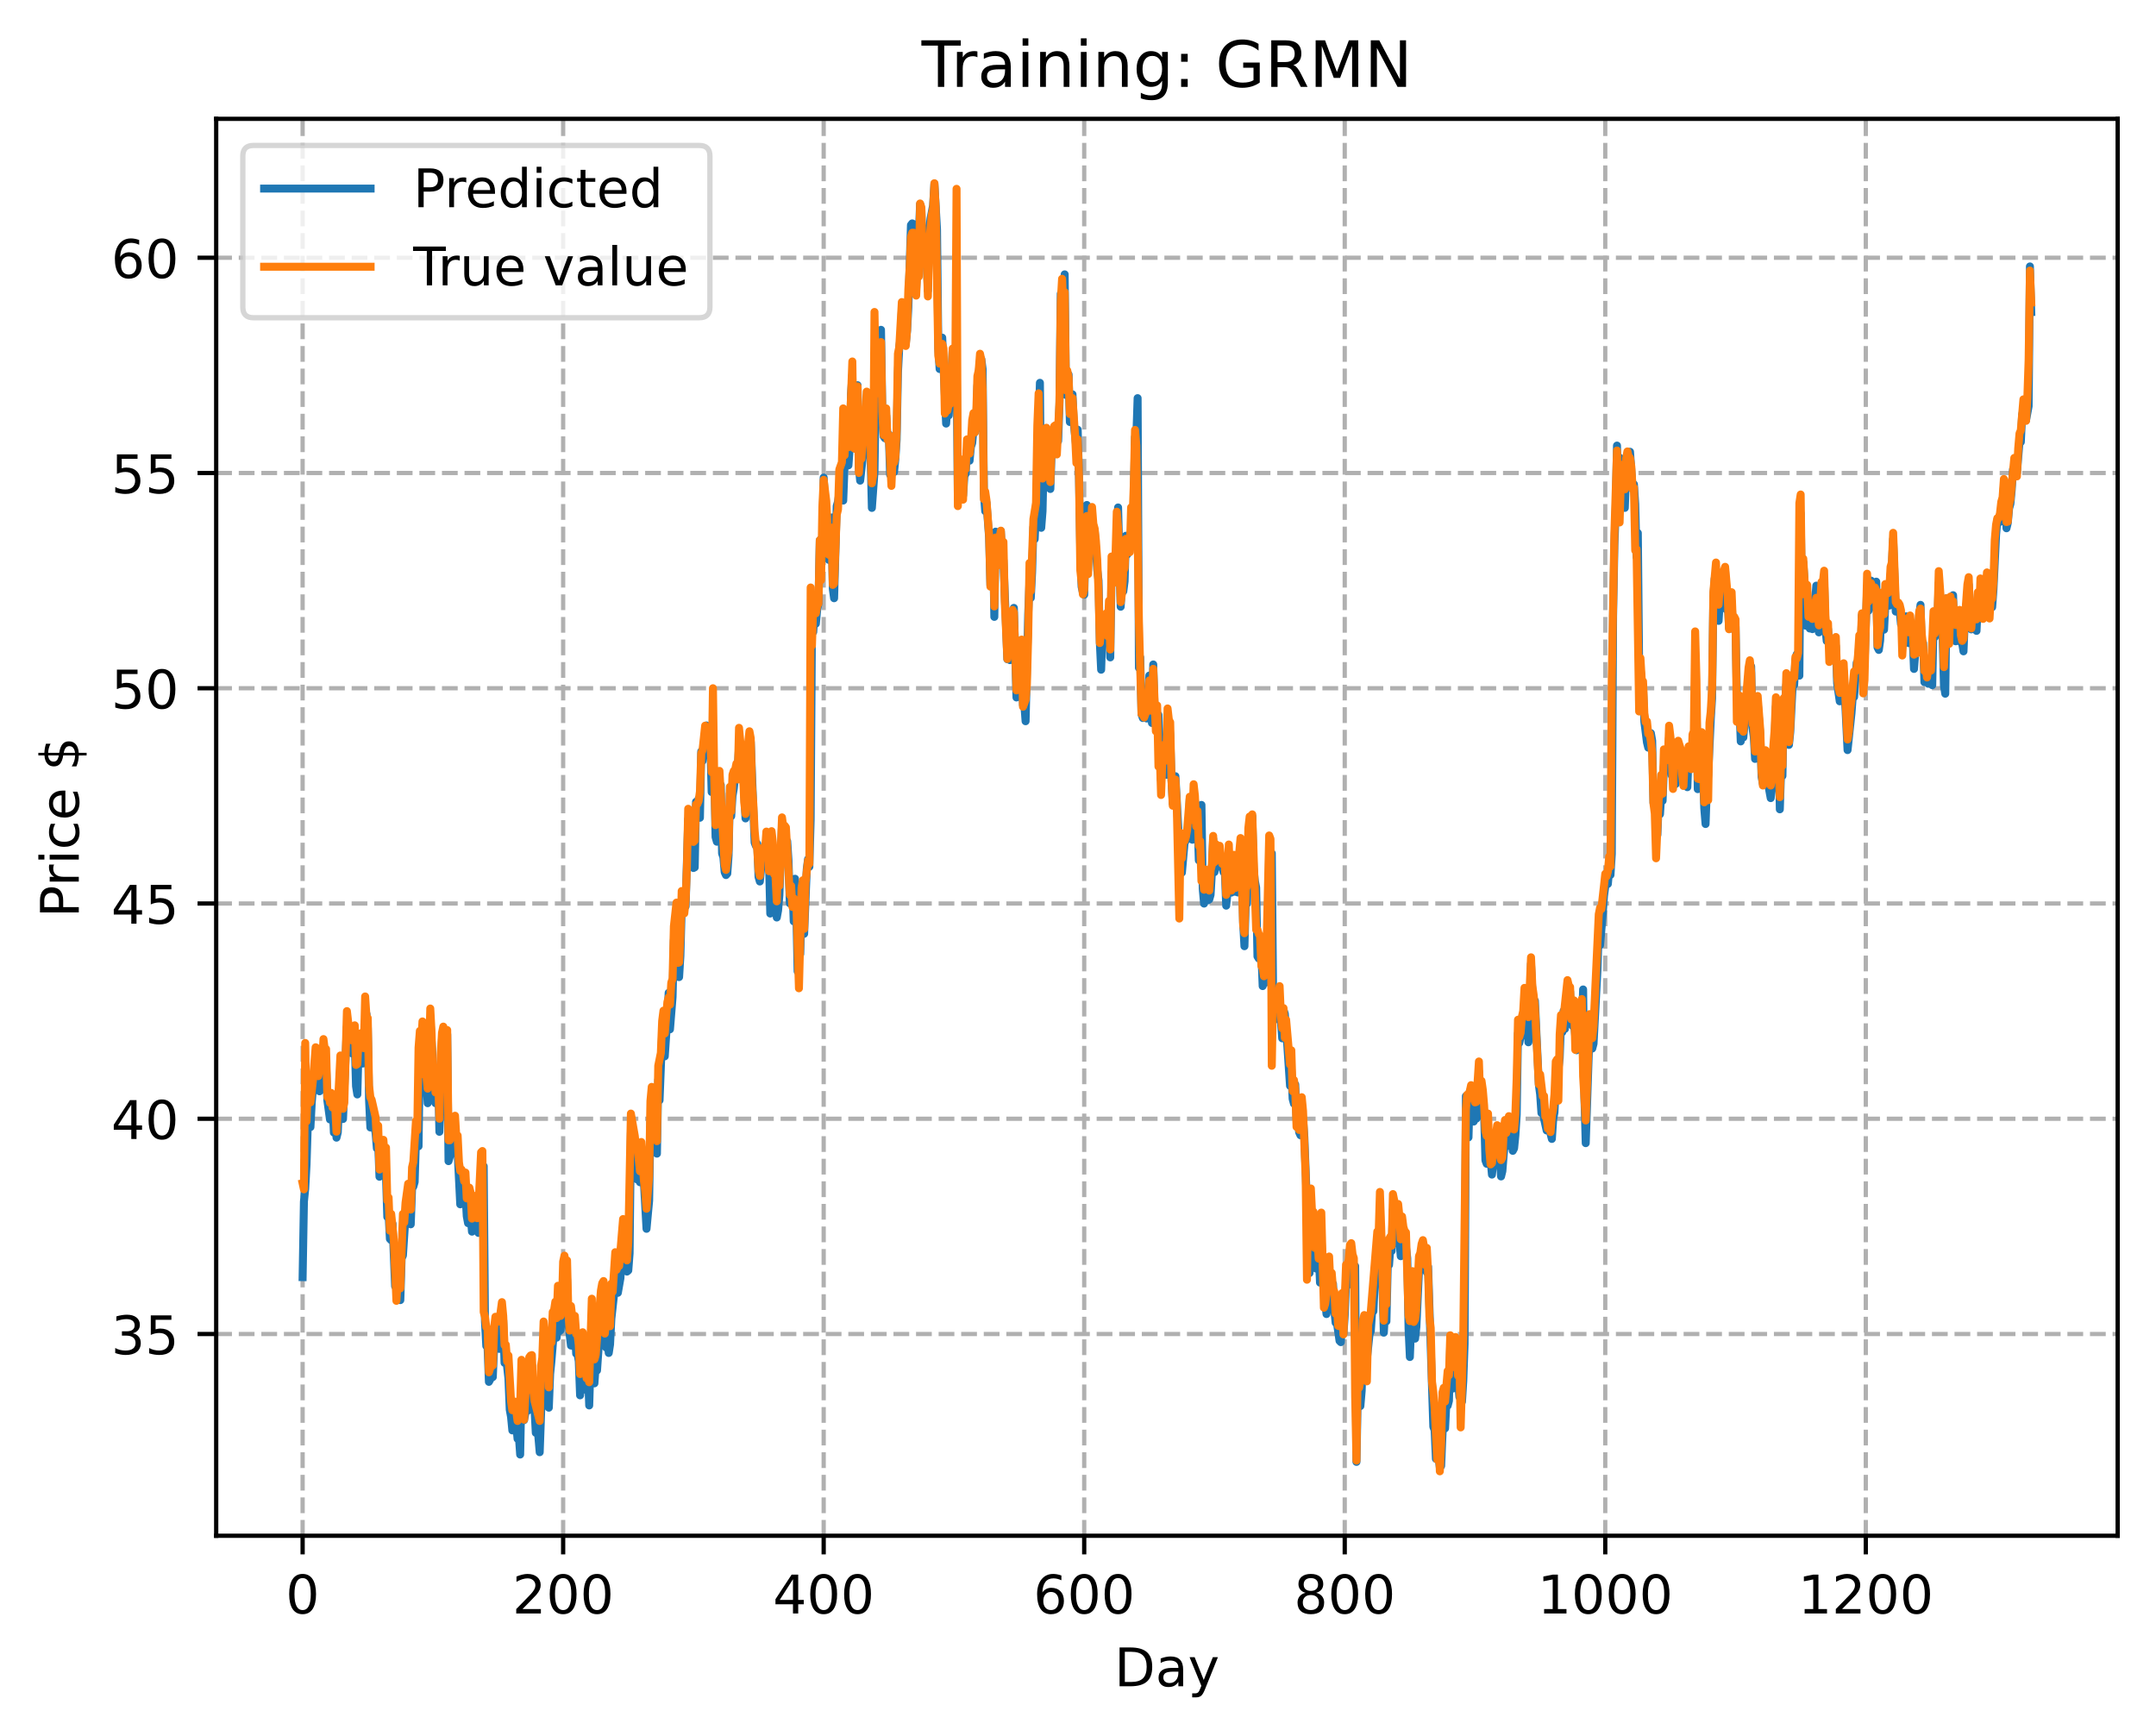 <?xml version="1.0" encoding="utf-8" standalone="no"?>
<!DOCTYPE svg PUBLIC "-//W3C//DTD SVG 1.1//EN"
  "http://www.w3.org/Graphics/SVG/1.1/DTD/svg11.dtd">
<!-- Created with matplotlib (https://matplotlib.org/) -->
<svg height="325.986pt" version="1.1" viewBox="0 0 404.923 325.986" width="404.923pt" xmlns="http://www.w3.org/2000/svg" xmlns:xlink="http://www.w3.org/1999/xlink">
 <defs>
  <style type="text/css">
*{stroke-linecap:butt;stroke-linejoin:round;}
  </style>
 </defs>
 <g id="figure_1">
  <g id="patch_1">
   <path d="M 0 325.986 
L 404.923 325.986 
L 404.923 0 
L 0 0 
z
" style="fill:#ffffff;"/>
  </g>
  <g id="axes_1">
   <g id="patch_2">
    <path d="M 40.603 288.43 
L 397.723 288.43 
L 397.723 22.318 
L 40.603 22.318 
z
" style="fill:#ffffff;"/>
   </g>
   <g id="matplotlib.axis_1">
    <g id="xtick_1">
     <g id="line2d_1">
      <path clip-path="url(#p2973e4d1bb)" d="M 56.836 288.43 
L 56.836 22.318 
" style="fill:none;stroke:#b0b0b0;stroke-dasharray:2.96,1.28;stroke-dashoffset:0;stroke-width:0.8;"/>
     </g>
     <g id="line2d_2">
      <defs>
       <path d="M 0 0 
L 0 3.5 
" id="mdd3cba4e4d" style="stroke:#000000;stroke-width:0.8;"/>
      </defs>
      <g>
       <use style="stroke:#000000;stroke-width:0.8;" x="56.836" xlink:href="#mdd3cba4e4d" y="288.43"/>
      </g>
     </g>
     <g id="text_1">
      <!-- 0 -->
      <defs>
       <path d="M 31.781 66.406 
Q 24.172 66.406 20.328 58.906 
Q 16.5 51.422 16.5 36.375 
Q 16.5 21.391 20.328 13.891 
Q 24.172 6.391 31.781 6.391 
Q 39.453 6.391 43.281 13.891 
Q 47.125 21.391 47.125 36.375 
Q 47.125 51.422 43.281 58.906 
Q 39.453 66.406 31.781 66.406 
z
M 31.781 74.219 
Q 44.047 74.219 50.516 64.516 
Q 56.984 54.828 56.984 36.375 
Q 56.984 17.969 50.516 8.266 
Q 44.047 -1.422 31.781 -1.422 
Q 19.531 -1.422 13.062 8.266 
Q 6.594 17.969 6.594 36.375 
Q 6.594 54.828 13.062 64.516 
Q 19.531 74.219 31.781 74.219 
z
" id="DejaVuSans-48"/>
      </defs>
      <g transform="translate(53.655 303.029)scale(0.1 -0.1)">
       <use xlink:href="#DejaVuSans-48"/>
      </g>
     </g>
    </g>
    <g id="xtick_2">
     <g id="line2d_3">
      <path clip-path="url(#p2973e4d1bb)" d="M 105.766 288.43 
L 105.766 22.318 
" style="fill:none;stroke:#b0b0b0;stroke-dasharray:2.96,1.28;stroke-dashoffset:0;stroke-width:0.8;"/>
     </g>
     <g id="line2d_4">
      <g>
       <use style="stroke:#000000;stroke-width:0.8;" x="105.766" xlink:href="#mdd3cba4e4d" y="288.43"/>
      </g>
     </g>
     <g id="text_2">
      <!-- 200 -->
      <defs>
       <path d="M 19.188 8.297 
L 53.609 8.297 
L 53.609 0 
L 7.328 0 
L 7.328 8.297 
Q 12.938 14.109 22.625 23.891 
Q 32.328 33.688 34.812 36.531 
Q 39.547 41.844 41.422 45.531 
Q 43.312 49.219 43.312 52.781 
Q 43.312 58.594 39.234 62.25 
Q 35.156 65.922 28.609 65.922 
Q 23.969 65.922 18.812 64.312 
Q 13.672 62.703 7.812 59.422 
L 7.812 69.391 
Q 13.766 71.781 18.938 73 
Q 24.125 74.219 28.422 74.219 
Q 39.75 74.219 46.484 68.547 
Q 53.219 62.891 53.219 53.422 
Q 53.219 48.922 51.531 44.891 
Q 49.859 40.875 45.406 35.406 
Q 44.188 33.984 37.641 27.219 
Q 31.109 20.453 19.188 8.297 
z
" id="DejaVuSans-50"/>
      </defs>
      <g transform="translate(96.223 303.029)scale(0.1 -0.1)">
       <use xlink:href="#DejaVuSans-50"/>
       <use x="63.623" xlink:href="#DejaVuSans-48"/>
       <use x="127.246" xlink:href="#DejaVuSans-48"/>
      </g>
     </g>
    </g>
    <g id="xtick_3">
     <g id="line2d_5">
      <path clip-path="url(#p2973e4d1bb)" d="M 154.697 288.43 
L 154.697 22.318 
" style="fill:none;stroke:#b0b0b0;stroke-dasharray:2.96,1.28;stroke-dashoffset:0;stroke-width:0.8;"/>
     </g>
     <g id="line2d_6">
      <g>
       <use style="stroke:#000000;stroke-width:0.8;" x="154.697" xlink:href="#mdd3cba4e4d" y="288.43"/>
      </g>
     </g>
     <g id="text_3">
      <!-- 400 -->
      <defs>
       <path d="M 37.797 64.312 
L 12.891 25.391 
L 37.797 25.391 
z
M 35.203 72.906 
L 47.609 72.906 
L 47.609 25.391 
L 58.016 25.391 
L 58.016 17.188 
L 47.609 17.188 
L 47.609 0 
L 37.797 0 
L 37.797 17.188 
L 4.891 17.188 
L 4.891 26.703 
z
" id="DejaVuSans-52"/>
      </defs>
      <g transform="translate(145.153 303.029)scale(0.1 -0.1)">
       <use xlink:href="#DejaVuSans-52"/>
       <use x="63.623" xlink:href="#DejaVuSans-48"/>
       <use x="127.246" xlink:href="#DejaVuSans-48"/>
      </g>
     </g>
    </g>
    <g id="xtick_4">
     <g id="line2d_7">
      <path clip-path="url(#p2973e4d1bb)" d="M 203.628 288.43 
L 203.628 22.318 
" style="fill:none;stroke:#b0b0b0;stroke-dasharray:2.96,1.28;stroke-dashoffset:0;stroke-width:0.8;"/>
     </g>
     <g id="line2d_8">
      <g>
       <use style="stroke:#000000;stroke-width:0.8;" x="203.628" xlink:href="#mdd3cba4e4d" y="288.43"/>
      </g>
     </g>
     <g id="text_4">
      <!-- 600 -->
      <defs>
       <path d="M 33.016 40.375 
Q 26.375 40.375 22.484 35.828 
Q 18.609 31.297 18.609 23.391 
Q 18.609 15.531 22.484 10.953 
Q 26.375 6.391 33.016 6.391 
Q 39.656 6.391 43.531 10.953 
Q 47.406 15.531 47.406 23.391 
Q 47.406 31.297 43.531 35.828 
Q 39.656 40.375 33.016 40.375 
z
M 52.594 71.297 
L 52.594 62.312 
Q 48.875 64.062 45.094 64.984 
Q 41.312 65.922 37.594 65.922 
Q 27.828 65.922 22.672 59.328 
Q 17.531 52.734 16.797 39.406 
Q 19.672 43.656 24.016 45.922 
Q 28.375 48.188 33.594 48.188 
Q 44.578 48.188 50.953 41.516 
Q 57.328 34.859 57.328 23.391 
Q 57.328 12.156 50.688 5.359 
Q 44.047 -1.422 33.016 -1.422 
Q 20.359 -1.422 13.672 8.266 
Q 6.984 17.969 6.984 36.375 
Q 6.984 53.656 15.188 63.938 
Q 23.391 74.219 37.203 74.219 
Q 40.922 74.219 44.703 73.484 
Q 48.484 72.75 52.594 71.297 
z
" id="DejaVuSans-54"/>
      </defs>
      <g transform="translate(194.084 303.029)scale(0.1 -0.1)">
       <use xlink:href="#DejaVuSans-54"/>
       <use x="63.623" xlink:href="#DejaVuSans-48"/>
       <use x="127.246" xlink:href="#DejaVuSans-48"/>
      </g>
     </g>
    </g>
    <g id="xtick_5">
     <g id="line2d_9">
      <path clip-path="url(#p2973e4d1bb)" d="M 252.558 288.43 
L 252.558 22.318 
" style="fill:none;stroke:#b0b0b0;stroke-dasharray:2.96,1.28;stroke-dashoffset:0;stroke-width:0.8;"/>
     </g>
     <g id="line2d_10">
      <g>
       <use style="stroke:#000000;stroke-width:0.8;" x="252.558" xlink:href="#mdd3cba4e4d" y="288.43"/>
      </g>
     </g>
     <g id="text_5">
      <!-- 800 -->
      <defs>
       <path d="M 31.781 34.625 
Q 24.75 34.625 20.719 30.859 
Q 16.703 27.094 16.703 20.516 
Q 16.703 13.922 20.719 10.156 
Q 24.75 6.391 31.781 6.391 
Q 38.812 6.391 42.859 10.172 
Q 46.922 13.969 46.922 20.516 
Q 46.922 27.094 42.891 30.859 
Q 38.875 34.625 31.781 34.625 
z
M 21.922 38.812 
Q 15.578 40.375 12.031 44.719 
Q 8.5 49.078 8.5 55.328 
Q 8.5 64.062 14.719 69.141 
Q 20.953 74.219 31.781 74.219 
Q 42.672 74.219 48.875 69.141 
Q 55.078 64.062 55.078 55.328 
Q 55.078 49.078 51.531 44.719 
Q 48 40.375 41.703 38.812 
Q 48.828 37.156 52.797 32.312 
Q 56.781 27.484 56.781 20.516 
Q 56.781 9.906 50.312 4.234 
Q 43.844 -1.422 31.781 -1.422 
Q 19.734 -1.422 13.25 4.234 
Q 6.781 9.906 6.781 20.516 
Q 6.781 27.484 10.781 32.312 
Q 14.797 37.156 21.922 38.812 
z
M 18.312 54.391 
Q 18.312 48.734 21.844 45.562 
Q 25.391 42.391 31.781 42.391 
Q 38.141 42.391 41.719 45.562 
Q 45.312 48.734 45.312 54.391 
Q 45.312 60.062 41.719 63.234 
Q 38.141 66.406 31.781 66.406 
Q 25.391 66.406 21.844 63.234 
Q 18.312 60.062 18.312 54.391 
z
" id="DejaVuSans-56"/>
      </defs>
      <g transform="translate(243.015 303.029)scale(0.1 -0.1)">
       <use xlink:href="#DejaVuSans-56"/>
       <use x="63.623" xlink:href="#DejaVuSans-48"/>
       <use x="127.246" xlink:href="#DejaVuSans-48"/>
      </g>
     </g>
    </g>
    <g id="xtick_6">
     <g id="line2d_11">
      <path clip-path="url(#p2973e4d1bb)" d="M 301.489 288.43 
L 301.489 22.318 
" style="fill:none;stroke:#b0b0b0;stroke-dasharray:2.96,1.28;stroke-dashoffset:0;stroke-width:0.8;"/>
     </g>
     <g id="line2d_12">
      <g>
       <use style="stroke:#000000;stroke-width:0.8;" x="301.489" xlink:href="#mdd3cba4e4d" y="288.43"/>
      </g>
     </g>
     <g id="text_6">
      <!-- 1000 -->
      <defs>
       <path d="M 12.406 8.297 
L 28.516 8.297 
L 28.516 63.922 
L 10.984 60.406 
L 10.984 69.391 
L 28.422 72.906 
L 38.281 72.906 
L 38.281 8.297 
L 54.391 8.297 
L 54.391 0 
L 12.406 0 
z
" id="DejaVuSans-49"/>
      </defs>
      <g transform="translate(288.764 303.029)scale(0.1 -0.1)">
       <use xlink:href="#DejaVuSans-49"/>
       <use x="63.623" xlink:href="#DejaVuSans-48"/>
       <use x="127.246" xlink:href="#DejaVuSans-48"/>
       <use x="190.869" xlink:href="#DejaVuSans-48"/>
      </g>
     </g>
    </g>
    <g id="xtick_7">
     <g id="line2d_13">
      <path clip-path="url(#p2973e4d1bb)" d="M 350.419 288.43 
L 350.419 22.318 
" style="fill:none;stroke:#b0b0b0;stroke-dasharray:2.96,1.28;stroke-dashoffset:0;stroke-width:0.8;"/>
     </g>
     <g id="line2d_14">
      <g>
       <use style="stroke:#000000;stroke-width:0.8;" x="350.419" xlink:href="#mdd3cba4e4d" y="288.43"/>
      </g>
     </g>
     <g id="text_7">
      <!-- 1200 -->
      <g transform="translate(337.694 303.029)scale(0.1 -0.1)">
       <use xlink:href="#DejaVuSans-49"/>
       <use x="63.623" xlink:href="#DejaVuSans-50"/>
       <use x="127.246" xlink:href="#DejaVuSans-48"/>
       <use x="190.869" xlink:href="#DejaVuSans-48"/>
      </g>
     </g>
    </g>
    <g id="text_8">
     <!-- Day -->
     <defs>
      <path d="M 19.672 64.797 
L 19.672 8.109 
L 31.594 8.109 
Q 46.688 8.109 53.688 14.938 
Q 60.688 21.781 60.688 36.531 
Q 60.688 51.172 53.688 57.984 
Q 46.688 64.797 31.594 64.797 
z
M 9.812 72.906 
L 30.078 72.906 
Q 51.266 72.906 61.172 64.094 
Q 71.094 55.281 71.094 36.531 
Q 71.094 17.672 61.125 8.828 
Q 51.172 0 30.078 0 
L 9.812 0 
z
" id="DejaVuSans-68"/>
      <path d="M 34.281 27.484 
Q 23.391 27.484 19.188 25 
Q 14.984 22.516 14.984 16.5 
Q 14.984 11.719 18.141 8.906 
Q 21.297 6.109 26.703 6.109 
Q 34.188 6.109 38.703 11.406 
Q 43.219 16.703 43.219 25.484 
L 43.219 27.484 
z
M 52.203 31.203 
L 52.203 0 
L 43.219 0 
L 43.219 8.297 
Q 40.141 3.328 35.547 0.953 
Q 30.953 -1.422 24.312 -1.422 
Q 15.922 -1.422 10.953 3.297 
Q 6 8.016 6 15.922 
Q 6 25.141 12.172 29.828 
Q 18.359 34.516 30.609 34.516 
L 43.219 34.516 
L 43.219 35.406 
Q 43.219 41.609 39.141 45 
Q 35.062 48.391 27.688 48.391 
Q 23 48.391 18.547 47.266 
Q 14.109 46.141 10.016 43.891 
L 10.016 52.203 
Q 14.938 54.109 19.578 55.047 
Q 24.219 56 28.609 56 
Q 40.484 56 46.344 49.844 
Q 52.203 43.703 52.203 31.203 
z
" id="DejaVuSans-97"/>
      <path d="M 32.172 -5.078 
Q 28.375 -14.844 24.75 -17.812 
Q 21.141 -20.797 15.094 -20.797 
L 7.906 -20.797 
L 7.906 -13.281 
L 13.188 -13.281 
Q 16.891 -13.281 18.938 -11.516 
Q 21 -9.766 23.484 -3.219 
L 25.094 0.875 
L 2.984 54.688 
L 12.5 54.688 
L 29.594 11.922 
L 46.688 54.688 
L 56.203 54.688 
z
" id="DejaVuSans-121"/>
     </defs>
     <g transform="translate(209.29 316.707)scale(0.1 -0.1)">
      <use xlink:href="#DejaVuSans-68"/>
      <use x="77.002" xlink:href="#DejaVuSans-97"/>
      <use x="138.281" xlink:href="#DejaVuSans-121"/>
     </g>
    </g>
   </g>
   <g id="matplotlib.axis_2">
    <g id="ytick_1">
     <g id="line2d_15">
      <path clip-path="url(#p2973e4d1bb)" d="M 40.603 250.541 
L 397.723 250.541 
" style="fill:none;stroke:#b0b0b0;stroke-dasharray:2.96,1.28;stroke-dashoffset:0;stroke-width:0.8;"/>
     </g>
     <g id="line2d_16">
      <defs>
       <path d="M 0 0 
L -3.5 0 
" id="m4958aed7ea" style="stroke:#000000;stroke-width:0.8;"/>
      </defs>
      <g>
       <use style="stroke:#000000;stroke-width:0.8;" x="40.603" xlink:href="#m4958aed7ea" y="250.541"/>
      </g>
     </g>
     <g id="text_9">
      <!-- 35 -->
      <defs>
       <path d="M 40.578 39.312 
Q 47.656 37.797 51.625 33 
Q 55.609 28.219 55.609 21.188 
Q 55.609 10.406 48.188 4.484 
Q 40.766 -1.422 27.094 -1.422 
Q 22.516 -1.422 17.656 -0.516 
Q 12.797 0.391 7.625 2.203 
L 7.625 11.719 
Q 11.719 9.328 16.594 8.109 
Q 21.484 6.891 26.812 6.891 
Q 36.078 6.891 40.938 10.547 
Q 45.797 14.203 45.797 21.188 
Q 45.797 27.641 41.281 31.266 
Q 36.766 34.906 28.719 34.906 
L 20.219 34.906 
L 20.219 43.016 
L 29.109 43.016 
Q 36.375 43.016 40.234 45.922 
Q 44.094 48.828 44.094 54.297 
Q 44.094 59.906 40.109 62.906 
Q 36.141 65.922 28.719 65.922 
Q 24.656 65.922 20.016 65.031 
Q 15.375 64.156 9.812 62.312 
L 9.812 71.094 
Q 15.438 72.656 20.344 73.438 
Q 25.25 74.219 29.594 74.219 
Q 40.828 74.219 47.359 69.109 
Q 53.906 64.016 53.906 55.328 
Q 53.906 49.266 50.438 45.094 
Q 46.969 40.922 40.578 39.312 
z
" id="DejaVuSans-51"/>
       <path d="M 10.797 72.906 
L 49.516 72.906 
L 49.516 64.594 
L 19.828 64.594 
L 19.828 46.734 
Q 21.969 47.469 24.109 47.828 
Q 26.266 48.188 28.422 48.188 
Q 40.625 48.188 47.75 41.5 
Q 54.891 34.812 54.891 23.391 
Q 54.891 11.625 47.562 5.094 
Q 40.234 -1.422 26.906 -1.422 
Q 22.312 -1.422 17.547 -0.641 
Q 12.797 0.141 7.719 1.703 
L 7.719 11.625 
Q 12.109 9.234 16.797 8.062 
Q 21.484 6.891 26.703 6.891 
Q 35.156 6.891 40.078 11.328 
Q 45.016 15.766 45.016 23.391 
Q 45.016 31 40.078 35.438 
Q 35.156 39.891 26.703 39.891 
Q 22.75 39.891 18.812 39.016 
Q 14.891 38.141 10.797 36.281 
z
" id="DejaVuSans-53"/>
      </defs>
      <g transform="translate(20.878 254.34)scale(0.1 -0.1)">
       <use xlink:href="#DejaVuSans-51"/>
       <use x="63.623" xlink:href="#DejaVuSans-53"/>
      </g>
     </g>
    </g>
    <g id="ytick_2">
     <g id="line2d_17">
      <path clip-path="url(#p2973e4d1bb)" d="M 40.603 210.113 
L 397.723 210.113 
" style="fill:none;stroke:#b0b0b0;stroke-dasharray:2.96,1.28;stroke-dashoffset:0;stroke-width:0.8;"/>
     </g>
     <g id="line2d_18">
      <g>
       <use style="stroke:#000000;stroke-width:0.8;" x="40.603" xlink:href="#m4958aed7ea" y="210.113"/>
      </g>
     </g>
     <g id="text_10">
      <!-- 40 -->
      <g transform="translate(20.878 213.913)scale(0.1 -0.1)">
       <use xlink:href="#DejaVuSans-52"/>
       <use x="63.623" xlink:href="#DejaVuSans-48"/>
      </g>
     </g>
    </g>
    <g id="ytick_3">
     <g id="line2d_19">
      <path clip-path="url(#p2973e4d1bb)" d="M 40.603 169.686 
L 397.723 169.686 
" style="fill:none;stroke:#b0b0b0;stroke-dasharray:2.96,1.28;stroke-dashoffset:0;stroke-width:0.8;"/>
     </g>
     <g id="line2d_20">
      <g>
       <use style="stroke:#000000;stroke-width:0.8;" x="40.603" xlink:href="#m4958aed7ea" y="169.686"/>
      </g>
     </g>
     <g id="text_11">
      <!-- 45 -->
      <g transform="translate(20.878 173.485)scale(0.1 -0.1)">
       <use xlink:href="#DejaVuSans-52"/>
       <use x="63.623" xlink:href="#DejaVuSans-53"/>
      </g>
     </g>
    </g>
    <g id="ytick_4">
     <g id="line2d_21">
      <path clip-path="url(#p2973e4d1bb)" d="M 40.603 129.258 
L 397.723 129.258 
" style="fill:none;stroke:#b0b0b0;stroke-dasharray:2.96,1.28;stroke-dashoffset:0;stroke-width:0.8;"/>
     </g>
     <g id="line2d_22">
      <g>
       <use style="stroke:#000000;stroke-width:0.8;" x="40.603" xlink:href="#m4958aed7ea" y="129.258"/>
      </g>
     </g>
     <g id="text_12">
      <!-- 50 -->
      <g transform="translate(20.878 133.057)scale(0.1 -0.1)">
       <use xlink:href="#DejaVuSans-53"/>
       <use x="63.623" xlink:href="#DejaVuSans-48"/>
      </g>
     </g>
    </g>
    <g id="ytick_5">
     <g id="line2d_23">
      <path clip-path="url(#p2973e4d1bb)" d="M 40.603 88.83 
L 397.723 88.83 
" style="fill:none;stroke:#b0b0b0;stroke-dasharray:2.96,1.28;stroke-dashoffset:0;stroke-width:0.8;"/>
     </g>
     <g id="line2d_24">
      <g>
       <use style="stroke:#000000;stroke-width:0.8;" x="40.603" xlink:href="#m4958aed7ea" y="88.83"/>
      </g>
     </g>
     <g id="text_13">
      <!-- 55 -->
      <g transform="translate(20.878 92.629)scale(0.1 -0.1)">
       <use xlink:href="#DejaVuSans-53"/>
       <use x="63.623" xlink:href="#DejaVuSans-53"/>
      </g>
     </g>
    </g>
    <g id="ytick_6">
     <g id="line2d_25">
      <path clip-path="url(#p2973e4d1bb)" d="M 40.603 48.402 
L 397.723 48.402 
" style="fill:none;stroke:#b0b0b0;stroke-dasharray:2.96,1.28;stroke-dashoffset:0;stroke-width:0.8;"/>
     </g>
     <g id="line2d_26">
      <g>
       <use style="stroke:#000000;stroke-width:0.8;" x="40.603" xlink:href="#m4958aed7ea" y="48.402"/>
      </g>
     </g>
     <g id="text_14">
      <!-- 60 -->
      <g transform="translate(20.878 52.201)scale(0.1 -0.1)">
       <use xlink:href="#DejaVuSans-54"/>
       <use x="63.623" xlink:href="#DejaVuSans-48"/>
      </g>
     </g>
    </g>
    <g id="text_15">
     <!-- Price $ -->
     <defs>
      <path d="M 19.672 64.797 
L 19.672 37.406 
L 32.078 37.406 
Q 38.969 37.406 42.719 40.969 
Q 46.484 44.531 46.484 51.125 
Q 46.484 57.672 42.719 61.234 
Q 38.969 64.797 32.078 64.797 
z
M 9.812 72.906 
L 32.078 72.906 
Q 44.344 72.906 50.609 67.359 
Q 56.891 61.812 56.891 51.125 
Q 56.891 40.328 50.609 34.812 
Q 44.344 29.297 32.078 29.297 
L 19.672 29.297 
L 19.672 0 
L 9.812 0 
z
" id="DejaVuSans-80"/>
      <path d="M 41.109 46.297 
Q 39.594 47.172 37.812 47.578 
Q 36.031 48 33.891 48 
Q 26.266 48 22.188 43.047 
Q 18.109 38.094 18.109 28.812 
L 18.109 0 
L 9.078 0 
L 9.078 54.688 
L 18.109 54.688 
L 18.109 46.188 
Q 20.953 51.172 25.484 53.578 
Q 30.031 56 36.531 56 
Q 37.453 56 38.578 55.875 
Q 39.703 55.766 41.062 55.516 
z
" id="DejaVuSans-114"/>
      <path d="M 9.422 54.688 
L 18.406 54.688 
L 18.406 0 
L 9.422 0 
z
M 9.422 75.984 
L 18.406 75.984 
L 18.406 64.594 
L 9.422 64.594 
z
" id="DejaVuSans-105"/>
      <path d="M 48.781 52.594 
L 48.781 44.188 
Q 44.969 46.297 41.141 47.344 
Q 37.312 48.391 33.406 48.391 
Q 24.656 48.391 19.812 42.844 
Q 14.984 37.312 14.984 27.297 
Q 14.984 17.281 19.812 11.734 
Q 24.656 6.203 33.406 6.203 
Q 37.312 6.203 41.141 7.25 
Q 44.969 8.297 48.781 10.406 
L 48.781 2.094 
Q 45.016 0.344 40.984 -0.531 
Q 36.969 -1.422 32.422 -1.422 
Q 20.062 -1.422 12.781 6.344 
Q 5.516 14.109 5.516 27.297 
Q 5.516 40.672 12.859 48.328 
Q 20.219 56 33.016 56 
Q 37.156 56 41.109 55.141 
Q 45.062 54.297 48.781 52.594 
z
" id="DejaVuSans-99"/>
      <path d="M 56.203 29.594 
L 56.203 25.203 
L 14.891 25.203 
Q 15.484 15.922 20.484 11.062 
Q 25.484 6.203 34.422 6.203 
Q 39.594 6.203 44.453 7.469 
Q 49.312 8.734 54.109 11.281 
L 54.109 2.781 
Q 49.266 0.734 44.188 -0.344 
Q 39.109 -1.422 33.891 -1.422 
Q 20.797 -1.422 13.156 6.188 
Q 5.516 13.812 5.516 26.812 
Q 5.516 40.234 12.766 48.109 
Q 20.016 56 32.328 56 
Q 43.359 56 49.781 48.891 
Q 56.203 41.797 56.203 29.594 
z
M 47.219 32.234 
Q 47.125 39.594 43.094 43.984 
Q 39.062 48.391 32.422 48.391 
Q 24.906 48.391 20.391 44.141 
Q 15.875 39.891 15.188 32.172 
z
" id="DejaVuSans-101"/>
      <path id="DejaVuSans-32"/>
      <path d="M 33.797 -14.703 
L 28.906 -14.703 
L 28.859 0 
Q 23.734 0.094 18.609 1.188 
Q 13.484 2.297 8.297 4.5 
L 8.297 13.281 
Q 13.281 10.156 18.375 8.562 
Q 23.484 6.984 28.906 6.938 
L 28.906 29.203 
Q 18.109 30.953 13.203 35.156 
Q 8.297 39.359 8.297 46.688 
Q 8.297 54.641 13.625 59.219 
Q 18.953 63.812 28.906 64.5 
L 28.906 75.984 
L 33.797 75.984 
L 33.797 64.656 
Q 38.328 64.453 42.578 63.688 
Q 46.828 62.938 50.875 61.625 
L 50.875 53.078 
Q 46.828 55.125 42.547 56.25 
Q 38.281 57.375 33.797 57.562 
L 33.797 36.719 
Q 44.875 35.016 50.094 30.609 
Q 55.328 26.219 55.328 18.609 
Q 55.328 10.359 49.781 5.594 
Q 44.234 0.828 33.797 0.094 
z
M 28.906 37.594 
L 28.906 57.625 
Q 23.25 56.984 20.266 54.391 
Q 17.281 51.812 17.281 47.516 
Q 17.281 43.312 20.031 40.969 
Q 22.797 38.625 28.906 37.594 
z
M 33.797 28.219 
L 33.797 7.078 
Q 39.984 7.906 43.141 10.594 
Q 46.297 13.281 46.297 17.672 
Q 46.297 21.969 43.281 24.5 
Q 40.281 27.047 33.797 28.219 
z
" id="DejaVuSans-36"/>
     </defs>
     <g transform="translate(14.798 172.342)rotate(-90)scale(0.1 -0.1)">
      <use xlink:href="#DejaVuSans-80"/>
      <use x="58.553" xlink:href="#DejaVuSans-114"/>
      <use x="99.666" xlink:href="#DejaVuSans-105"/>
      <use x="127.449" xlink:href="#DejaVuSans-99"/>
      <use x="182.43" xlink:href="#DejaVuSans-101"/>
      <use x="243.953" xlink:href="#DejaVuSans-32"/>
      <use x="275.74" xlink:href="#DejaVuSans-36"/>
     </g>
    </g>
   </g>
   <g id="line2d_27">
    <path clip-path="url(#p2973e4d1bb)" d="M 56.836 239.862 
L 57.081 225.663 
L 57.325 223.23 
L 57.57 218.708 
L 57.814 210.891 
L 58.059 209.922 
L 58.304 211.681 
L 58.548 207.061 
L 59.038 201.251 
L 59.282 198.339 
L 59.772 203.997 
L 60.016 204.957 
L 60.261 203.588 
L 60.506 203.299 
L 60.75 198.085 
L 60.995 199.31 
L 61.24 199.86 
L 61.484 206.69 
L 61.974 210.253 
L 62.463 207.282 
L 62.708 212.724 
L 62.952 209.79 
L 63.197 213.669 
L 63.441 212.672 
L 63.931 200.404 
L 64.175 209.652 
L 64.42 210.166 
L 65.154 192.843 
L 65.399 193.983 
L 65.643 197.246 
L 65.888 195.801 
L 66.133 197.846 
L 66.622 195.594 
L 66.867 204.002 
L 67.111 205.553 
L 67.356 196.419 
L 67.601 198.474 
L 67.845 198.132 
L 68.09 199.755 
L 68.335 198.869 
L 68.579 191.701 
L 68.824 190.416 
L 69.069 193.058 
L 69.313 206.534 
L 69.558 211.75 
L 69.802 208.805 
L 70.047 211.046 
L 70.292 211.607 
L 70.536 212.714 
L 70.781 215.676 
L 71.026 214.559 
L 71.27 221.007 
L 71.515 217.65 
L 71.76 218.897 
L 72.004 218.364 
L 72.249 218.576 
L 72.494 220.723 
L 72.738 228.553 
L 72.983 227.999 
L 73.228 232.686 
L 73.472 232.928 
L 73.717 229.843 
L 74.206 241.575 
L 74.451 237.171 
L 74.696 240.816 
L 74.94 241.981 
L 75.185 244.176 
L 75.429 236.351 
L 75.674 235.794 
L 76.163 228.278 
L 76.408 228.735 
L 76.653 224.307 
L 76.897 225.94 
L 77.142 229.943 
L 77.387 223.25 
L 77.631 222.85 
L 77.876 221.991 
L 78.121 214.02 
L 78.365 213.794 
L 78.61 215.286 
L 78.855 196.798 
L 79.099 199.233 
L 79.344 195.339 
L 79.589 193.335 
L 79.833 204.182 
L 80.078 203.224 
L 80.323 207.195 
L 80.567 201.164 
L 80.812 191.472 
L 81.546 203.879 
L 81.79 207.196 
L 82.035 206.793 
L 82.28 201.984 
L 82.524 212.566 
L 82.769 206.488 
L 83.014 195.222 
L 83.258 195.743 
L 83.748 195.648 
L 83.992 194.264 
L 84.237 218.078 
L 84.482 217.227 
L 85.216 212.383 
L 85.95 216.425 
L 86.439 226.187 
L 86.928 222.626 
L 87.173 224.213 
L 87.417 224.18 
L 87.662 228.41 
L 87.907 229.727 
L 88.151 225.007 
L 88.641 231.319 
L 89.13 227.744 
L 89.375 228.358 
L 89.864 231.556 
L 90.109 224.7 
L 90.353 221.303 
L 90.843 219.033 
L 91.087 248.269 
L 91.332 252.793 
L 91.577 253.106 
L 91.821 259.531 
L 92.066 259.088 
L 92.311 256.272 
L 92.555 258.632 
L 92.8 252.824 
L 93.044 250.412 
L 93.289 251.479 
L 93.534 251.197 
L 93.778 253.338 
L 94.023 248.895 
L 94.268 247.869 
L 94.512 248.026 
L 94.757 255.962 
L 95.002 254.544 
L 95.491 258.874 
L 95.736 264.749 
L 95.98 266.102 
L 96.225 268.65 
L 96.47 268.064 
L 96.714 266.605 
L 96.959 267.714 
L 97.204 270.23 
L 97.448 269.74 
L 97.693 273.181 
L 97.938 260.72 
L 98.182 266.439 
L 98.427 266.721 
L 98.916 264.105 
L 99.161 264.922 
L 99.405 259.124 
L 99.65 258.443 
L 99.895 256.387 
L 100.139 264.593 
L 100.384 264.5 
L 100.629 269.104 
L 100.873 267.06 
L 101.363 272.744 
L 102.097 251.912 
L 102.341 256.243 
L 102.586 252.169 
L 102.831 253.305 
L 103.075 264.383 
L 103.32 258.048 
L 103.565 255.592 
L 104.054 249.703 
L 104.299 248.356 
L 104.543 251.235 
L 104.788 244.962 
L 105.032 250.055 
L 105.277 249.845 
L 105.766 242.724 
L 106.011 238.745 
L 106.256 240.426 
L 106.5 240.291 
L 106.745 248.573 
L 107.234 252.712 
L 107.479 249.796 
L 107.724 252.851 
L 107.968 248.876 
L 108.213 254.23 
L 108.458 254.174 
L 108.702 255.653 
L 108.947 262.063 
L 109.681 254.695 
L 109.926 258.96 
L 110.17 261.085 
L 110.415 257.108 
L 110.66 263.96 
L 111.149 247.958 
L 111.638 259.812 
L 111.883 256.409 
L 112.127 257.393 
L 112.617 250.308 
L 112.861 244.287 
L 113.106 244.443 
L 113.351 243.361 
L 113.595 252.034 
L 113.84 253.089 
L 114.085 251.081 
L 114.329 254.103 
L 114.574 252.511 
L 114.819 247.664 
L 115.308 243.301 
L 115.553 238.527 
L 115.797 242.179 
L 116.042 242.808 
L 116.531 240.012 
L 116.776 233.127 
L 117.02 233.534 
L 117.265 238.213 
L 117.51 235.775 
L 117.754 238.818 
L 117.999 238.604 
L 118.244 235.401 
L 118.488 212.765 
L 119.222 215.592 
L 119.712 221.543 
L 119.956 220.961 
L 120.201 222.044 
L 120.446 217.022 
L 120.69 220.849 
L 120.935 222.07 
L 121.424 230.787 
L 121.914 225.495 
L 122.158 210.84 
L 122.403 207.814 
L 122.648 208.047 
L 122.892 209.387 
L 123.137 214.935 
L 123.381 216.667 
L 123.626 202.811 
L 123.871 206.649 
L 124.36 194.091 
L 124.605 195.069 
L 124.849 198.396 
L 125.339 191.153 
L 125.583 186.465 
L 125.828 193.319 
L 126.317 187.236 
L 126.562 176.644 
L 127.051 172.152 
L 127.296 183.443 
L 127.541 183.511 
L 127.785 179.541 
L 128.03 170.412 
L 128.275 168.537 
L 128.519 170.375 
L 128.764 170.224 
L 129.253 153.86 
L 129.498 155.167 
L 129.742 154.392 
L 129.987 157.275 
L 130.232 163.023 
L 130.476 162.9 
L 130.721 150.596 
L 130.966 150.559 
L 131.21 150.033 
L 131.455 153.585 
L 131.7 141.132 
L 131.944 142.93 
L 132.189 140.116 
L 132.434 138.639 
L 132.678 136.249 
L 132.923 140.934 
L 133.412 139.662 
L 133.657 148.756 
L 134.146 144.72 
L 134.391 157.201 
L 134.636 158.085 
L 134.88 147.614 
L 135.125 147.118 
L 135.369 147.431 
L 135.614 160.287 
L 135.859 160.983 
L 136.103 163.813 
L 136.348 164.348 
L 136.593 164.066 
L 136.837 160.592 
L 137.082 149.046 
L 137.327 153.297 
L 137.571 149.48 
L 137.816 148.101 
L 138.061 145.698 
L 138.305 146.343 
L 138.55 144.207 
L 138.795 140.308 
L 139.039 141.019 
L 139.529 143.942 
L 140.018 153.709 
L 140.507 140.232 
L 140.752 138.784 
L 140.996 139.296 
L 141.73 158.254 
L 141.975 158.87 
L 142.22 158.486 
L 142.464 164.704 
L 142.709 165.556 
L 142.954 162.942 
L 143.443 161.622 
L 143.688 162.396 
L 143.932 157.846 
L 144.177 157.879 
L 144.422 161.665 
L 144.666 171.578 
L 144.911 158.653 
L 145.156 159.911 
L 145.4 165.887 
L 145.645 168.066 
L 145.89 172.319 
L 146.134 170.983 
L 146.379 168.13 
L 146.868 154.773 
L 147.113 155.7 
L 147.357 157.977 
L 147.602 158.64 
L 147.847 157.999 
L 148.091 161.675 
L 148.336 169.656 
L 148.581 169.143 
L 148.825 166.142 
L 149.07 173.036 
L 149.315 165.041 
L 149.559 171.002 
L 149.804 182.428 
L 150.049 178.71 
L 150.293 179.181 
L 150.538 170.637 
L 150.783 167.303 
L 151.027 175.377 
L 151.517 163.257 
L 151.761 161.366 
L 152.006 162.788 
L 152.251 153.884 
L 152.495 117.035 
L 152.74 118.678 
L 152.984 114.847 
L 153.229 117.137 
L 153.474 114.517 
L 153.718 113.313 
L 153.963 101.498 
L 154.208 101.238 
L 154.452 101.549 
L 154.697 89.692 
L 155.186 98.779 
L 155.431 101.143 
L 155.676 105.154 
L 155.92 102.524 
L 156.165 97.188 
L 156.41 110.571 
L 156.654 112.355 
L 157.144 95.055 
L 157.388 94.221 
L 157.633 92.602 
L 157.878 88.758 
L 158.122 90.08 
L 158.367 94.017 
L 158.856 81.25 
L 159.345 87.405 
L 159.59 84.089 
L 159.835 73.921 
L 160.079 70.493 
L 160.324 84.069 
L 160.569 83.909 
L 160.813 74.708 
L 161.058 72.346 
L 161.303 87.828 
L 161.547 90.272 
L 162.037 85.859 
L 162.771 77.145 
L 163.015 79.578 
L 163.26 80.298 
L 163.505 85.312 
L 163.749 95.393 
L 164.239 88.582 
L 164.483 72.468 
L 164.728 74.775 
L 164.972 68.851 
L 165.217 69.221 
L 165.462 61.945 
L 165.706 77.375 
L 165.951 81.939 
L 166.196 82.301 
L 166.44 78.08 
L 166.685 82.593 
L 166.93 81.557 
L 167.174 89.158 
L 167.419 88.648 
L 167.664 85.453 
L 167.908 88.668 
L 168.153 86.256 
L 168.398 82.608 
L 168.642 70.027 
L 168.887 65.25 
L 169.132 63.508 
L 169.376 58.053 
L 169.621 57.547 
L 169.866 58.893 
L 170.11 64.567 
L 170.355 62.143 
L 170.6 57.67 
L 171.089 42.26 
L 171.333 41.957 
L 171.578 42.111 
L 172.067 54.328 
L 172.557 44.263 
L 172.801 38.357 
L 173.046 39.439 
L 173.291 48.084 
L 173.535 47.474 
L 173.78 48.968 
L 174.025 48.675 
L 174.269 54.565 
L 174.514 43.43 
L 174.759 41.102 
L 175.248 38.565 
L 175.493 34.533 
L 175.982 43.103 
L 176.227 65.513 
L 176.471 69.305 
L 176.716 68.226 
L 176.96 63.414 
L 177.694 79.554 
L 177.939 76.013 
L 178.184 78.024 
L 178.428 73.282 
L 178.673 70.91 
L 178.918 65.73 
L 179.162 71.993 
L 179.407 68.689 
L 179.652 68.123 
L 179.896 93.568 
L 180.141 88.886 
L 180.386 92.729 
L 180.63 88.706 
L 180.875 93.043 
L 181.12 89.412 
L 181.364 88.964 
L 181.609 84.636 
L 181.854 83.099 
L 182.098 86.527 
L 182.343 83.948 
L 182.588 83.194 
L 182.832 80.653 
L 183.077 81.208 
L 183.321 80.307 
L 183.566 72.509 
L 184.055 67.929 
L 184.3 67.468 
L 184.545 69.315 
L 184.789 92.741 
L 185.034 96.006 
L 185.279 94.442 
L 185.768 100.973 
L 186.013 109.919 
L 186.257 103.519 
L 186.502 101.114 
L 186.747 115.857 
L 186.991 99.851 
L 187.236 104.838 
L 187.481 101.571 
L 187.97 99.737 
L 188.215 105.084 
L 188.459 105.198 
L 188.948 117.549 
L 189.193 123.814 
L 189.438 120.122 
L 189.682 123.979 
L 189.927 115.368 
L 190.172 115.072 
L 190.416 114.172 
L 190.906 130.994 
L 191.395 120.355 
L 191.64 129.716 
L 191.884 120.823 
L 192.129 132.374 
L 192.374 132.198 
L 192.618 135.457 
L 193.108 115.428 
L 193.352 109.359 
L 193.597 112.29 
L 193.842 107.428 
L 194.086 99.018 
L 194.331 101.251 
L 194.575 95.906 
L 195.309 71.898 
L 195.554 99.131 
L 195.799 95.998 
L 196.043 85.287 
L 196.533 82.809 
L 196.777 84.736 
L 197.022 90.071 
L 197.267 91.836 
L 197.511 84.593 
L 198.001 80.894 
L 198.245 81.94 
L 198.49 81.692 
L 198.735 82.825 
L 198.979 75.979 
L 199.224 55.165 
L 199.469 59.449 
L 199.713 57.405 
L 199.958 51.528 
L 200.203 74.179 
L 200.692 70.342 
L 200.936 79.26 
L 201.181 77.72 
L 201.426 74.067 
L 201.67 79.475 
L 202.16 84.198 
L 202.404 80.698 
L 202.649 89.667 
L 202.894 102.971 
L 203.138 110.182 
L 203.383 111.274 
L 203.628 111.696 
L 204.117 94.84 
L 204.362 103.15 
L 204.606 104.545 
L 204.851 102.708 
L 205.096 98.764 
L 205.585 99.556 
L 206.074 107.021 
L 206.319 109.053 
L 206.563 120.695 
L 206.808 125.781 
L 207.053 118.467 
L 207.297 118.411 
L 207.542 118.601 
L 207.787 118.469 
L 208.031 117.818 
L 208.276 115.658 
L 208.521 123.467 
L 208.765 107.491 
L 209.01 108.986 
L 209.255 109.243 
L 209.499 104.745 
L 209.744 105.835 
L 209.989 95.308 
L 210.478 113.951 
L 210.723 109.748 
L 210.967 111.062 
L 211.212 109.161 
L 211.457 100.622 
L 211.701 104.154 
L 211.946 102.317 
L 212.191 102.447 
L 212.68 96.849 
L 212.924 95.237 
L 213.169 82.077 
L 213.414 82.213 
L 213.658 74.777 
L 213.903 125.419 
L 214.148 123.464 
L 214.392 134.134 
L 214.637 134.855 
L 214.882 133.399 
L 215.126 134.697 
L 215.371 134.944 
L 215.616 133.37 
L 215.86 126.876 
L 216.35 135.786 
L 216.594 124.795 
L 216.839 133.078 
L 217.084 135.228 
L 217.328 134.37 
L 217.573 134.271 
L 218.062 146.517 
L 218.307 140.747 
L 218.551 142.752 
L 218.796 140.974 
L 219.041 145.517 
L 219.285 134.854 
L 219.53 135.4 
L 219.775 138.118 
L 220.019 146.475 
L 220.264 150.904 
L 220.509 149.455 
L 220.753 145.778 
L 221.487 159.02 
L 221.732 157.302 
L 221.977 163.891 
L 222.466 158.366 
L 222.711 157.844 
L 222.955 156.712 
L 223.2 156.202 
L 223.445 150.039 
L 223.689 150.141 
L 223.934 157.712 
L 224.179 150.447 
L 224.423 150.437 
L 224.668 155.513 
L 224.912 153.922 
L 225.157 161.585 
L 225.402 159.695 
L 225.646 151.176 
L 225.891 166.931 
L 226.136 169.704 
L 226.38 164.319 
L 226.625 165.676 
L 226.87 169.092 
L 227.114 168.927 
L 227.359 168.056 
L 227.604 163.851 
L 227.848 157.564 
L 228.093 163.795 
L 228.338 162.325 
L 228.582 161.876 
L 228.827 161.686 
L 229.316 162.819 
L 229.561 162.904 
L 229.806 163.802 
L 230.05 163.728 
L 230.295 170.095 
L 230.539 167.688 
L 230.784 161.585 
L 231.029 167.589 
L 231.273 167.64 
L 231.518 166.714 
L 231.763 163.055 
L 232.007 167.492 
L 232.252 166.428 
L 232.497 167.614 
L 232.741 165.636 
L 232.986 159.911 
L 233.231 163.163 
L 233.475 173.134 
L 233.72 177.71 
L 233.965 169.359 
L 234.209 169.726 
L 234.454 158.997 
L 234.943 155.176 
L 235.188 153.307 
L 235.433 163.001 
L 235.677 165.434 
L 235.922 166.725 
L 236.167 179.622 
L 236.411 180.014 
L 236.9 178.902 
L 237.145 185.2 
L 237.39 182.351 
L 237.634 184.59 
L 237.879 183.265 
L 238.124 178.385 
L 238.368 160.764 
L 238.613 160.307 
L 238.858 160.266 
L 239.102 186.855 
L 239.347 188.353 
L 239.592 191.429 
L 240.326 188.553 
L 240.815 195.011 
L 241.06 189.692 
L 241.304 190.392 
L 241.794 196.664 
L 242.283 203.933 
L 242.527 200.754 
L 242.772 206.37 
L 243.017 207.282 
L 243.261 203.681 
L 243.506 210.223 
L 243.751 209.659 
L 243.995 212.665 
L 244.24 213.214 
L 244.485 209.171 
L 244.729 210.1 
L 244.974 213.534 
L 245.953 239.091 
L 246.197 231.455 
L 246.442 227.775 
L 246.687 228.999 
L 246.931 231.966 
L 247.176 238.25 
L 247.421 235.368 
L 247.665 234.951 
L 247.91 240.893 
L 248.155 232.112 
L 248.399 239.405 
L 249.133 246.797 
L 249.378 244.333 
L 249.622 239.861 
L 249.867 240.783 
L 250.112 243.464 
L 250.356 241.129 
L 250.601 246.035 
L 250.846 248.422 
L 251.09 248.428 
L 251.58 251.826 
L 251.824 252.073 
L 252.069 246.754 
L 252.314 250.457 
L 252.558 246.948 
L 252.803 240.618 
L 253.048 241.458 
L 253.292 238.39 
L 253.782 236.918 
L 254.271 238.88 
L 254.515 237.788 
L 254.76 274.561 
L 255.005 261.361 
L 255.249 261.379 
L 255.494 264.077 
L 255.739 261.213 
L 255.983 253.669 
L 256.228 250.721 
L 256.473 251.832 
L 256.717 255.324 
L 257.207 250.592 
L 257.451 250.011 
L 257.696 246.376 
L 257.941 246.275 
L 258.43 236.09 
L 258.675 234.089 
L 258.919 235.055 
L 259.164 228.771 
L 259.409 232.426 
L 259.898 250.289 
L 260.143 246.066 
L 260.387 248.16 
L 260.632 237.718 
L 260.876 237.585 
L 261.121 234.279 
L 261.366 234.956 
L 261.61 227.257 
L 262.1 233.477 
L 262.344 230.48 
L 262.589 230.336 
L 263.078 235.931 
L 263.323 232.204 
L 263.568 230.846 
L 263.812 232.19 
L 264.302 236.307 
L 264.546 249.567 
L 264.791 254.866 
L 265.28 242.196 
L 265.525 249.235 
L 265.77 251.412 
L 266.014 249.175 
L 266.503 238.594 
L 266.748 237.651 
L 266.993 237.666 
L 267.237 235.339 
L 267.482 234.902 
L 267.727 236.011 
L 267.971 238.954 
L 268.216 237.891 
L 269.195 267.963 
L 269.439 268.571 
L 269.684 273.986 
L 269.929 268.908 
L 270.173 273.601 
L 270.418 275.668 
L 270.663 275.314 
L 271.152 263.664 
L 271.397 268.276 
L 271.641 263.574 
L 271.886 264.011 
L 272.131 263.077 
L 272.375 252.936 
L 272.62 253.261 
L 272.864 260.788 
L 273.109 260.249 
L 273.354 253.059 
L 274.088 262.349 
L 274.332 258.393 
L 274.577 263.242 
L 274.822 259.317 
L 275.066 252.364 
L 275.311 205.865 
L 275.556 207.348 
L 275.8 213.618 
L 276.045 204.973 
L 276.29 207.268 
L 276.534 208.317 
L 276.779 210.646 
L 277.024 209.83 
L 277.268 210.108 
L 277.513 208.921 
L 277.758 201.255 
L 278.002 205.714 
L 278.247 205.29 
L 278.736 209.046 
L 278.981 217.94 
L 279.225 218.578 
L 279.47 214.1 
L 279.715 215.065 
L 280.204 220.604 
L 280.693 216.07 
L 280.938 215.741 
L 281.183 213.469 
L 281.427 212.96 
L 281.917 220.952 
L 282.161 219.951 
L 282.651 213.932 
L 282.895 213.096 
L 283.14 215.221 
L 283.385 212.65 
L 283.629 212.312 
L 283.874 212.559 
L 284.118 216.144 
L 284.363 215.679 
L 284.608 213.212 
L 284.852 209.379 
L 285.097 194.066 
L 285.342 195.877 
L 285.586 194.628 
L 285.831 194.22 
L 286.32 189.189 
L 286.565 194.519 
L 286.81 190.539 
L 287.054 195.755 
L 287.299 193.955 
L 287.544 181.017 
L 288.033 191.232 
L 288.278 187.968 
L 289.012 203.709 
L 289.256 205.536 
L 289.501 209.042 
L 289.746 205.746 
L 289.99 210.106 
L 290.479 212.318 
L 290.724 209.134 
L 290.969 211.936 
L 291.458 213.907 
L 291.703 210.246 
L 291.947 208.924 
L 292.192 203.522 
L 292.681 200.839 
L 292.926 198.712 
L 293.171 192.179 
L 293.415 193.858 
L 293.66 189.858 
L 293.905 193.25 
L 294.394 186.414 
L 294.639 186.455 
L 294.883 186.245 
L 295.128 192.156 
L 295.373 192.706 
L 295.617 191.904 
L 296.106 197.252 
L 296.351 195.541 
L 296.596 192.021 
L 296.84 192.115 
L 297.085 193.775 
L 297.33 185.834 
L 297.574 206.08 
L 297.819 214.699 
L 298.553 193.054 
L 298.798 192.508 
L 299.042 196.933 
L 299.287 196.003 
L 300.021 182.163 
L 300.266 174.245 
L 300.51 177.546 
L 301 171.733 
L 301.244 168.325 
L 301.489 166.47 
L 301.734 166.141 
L 301.978 166.019 
L 302.223 163.186 
L 302.467 164.319 
L 302.712 160.365 
L 302.957 115.697 
L 303.201 102.374 
L 303.446 95.866 
L 303.691 83.687 
L 303.935 92.251 
L 304.18 85.944 
L 304.425 94.55 
L 304.669 90.321 
L 304.914 91.283 
L 305.159 95.388 
L 305.403 88.858 
L 305.648 87.572 
L 305.893 89.132 
L 306.137 84.85 
L 306.627 91.738 
L 306.871 90.956 
L 307.116 94.686 
L 307.361 104.606 
L 307.605 100.1 
L 307.85 125.42 
L 308.094 125.602 
L 308.339 128.241 
L 308.584 128.779 
L 308.828 135.555 
L 309.318 139.428 
L 309.562 140.417 
L 309.807 138.382 
L 310.052 137.697 
L 310.296 139.115 
L 310.541 150.742 
L 310.786 147.877 
L 311.03 154.795 
L 311.275 156.788 
L 311.52 150.69 
L 311.764 152.914 
L 312.009 149.018 
L 312.254 150.398 
L 312.498 144.087 
L 312.743 141.352 
L 313.232 144.448 
L 313.477 138.666 
L 313.722 138.895 
L 313.966 145.623 
L 314.211 145.893 
L 314.455 144.856 
L 314.7 147.259 
L 314.945 143.081 
L 315.189 143.726 
L 315.679 141.443 
L 315.923 146.386 
L 316.168 144.805 
L 316.413 146.993 
L 316.657 144.194 
L 316.902 147.841 
L 317.147 141.696 
L 317.391 142.114 
L 317.636 142.127 
L 317.881 141.998 
L 318.125 139.724 
L 318.37 134.623 
L 318.615 132.716 
L 318.859 148.21 
L 319.104 147.741 
L 319.593 138.795 
L 320.082 151.845 
L 320.327 154.76 
L 320.572 147.842 
L 320.816 145.554 
L 321.306 135.023 
L 321.55 131.104 
L 321.795 112.33 
L 322.04 108.668 
L 322.284 109.218 
L 322.529 114.367 
L 322.774 116.608 
L 323.263 108.623 
L 323.508 110.09 
L 323.752 107.782 
L 323.997 107.173 
L 324.242 114.464 
L 324.486 112.726 
L 324.731 117.933 
L 324.976 118.049 
L 325.22 112.988 
L 325.465 118.127 
L 325.71 116.839 
L 325.954 117.656 
L 326.199 130.184 
L 326.443 133.004 
L 326.688 132.561 
L 326.933 139.249 
L 327.177 134.488 
L 327.422 138.502 
L 328.401 126.933 
L 328.645 126.648 
L 328.89 125.176 
L 329.135 136.692 
L 329.379 138.355 
L 329.624 142.53 
L 330.113 131.944 
L 330.603 138.284 
L 330.847 145.862 
L 331.092 147.191 
L 331.337 144.609 
L 331.826 142.611 
L 332.07 147.228 
L 332.56 149.896 
L 333.049 145.405 
L 333.538 132.73 
L 333.783 138.146 
L 334.028 138.687 
L 334.272 151.999 
L 334.517 144.396 
L 334.762 145.728 
L 335.006 132.364 
L 335.251 132.035 
L 335.496 128.583 
L 335.985 139.9 
L 336.23 137.527 
L 336.719 127.878 
L 336.964 128.651 
L 337.208 123.894 
L 337.453 122.884 
L 337.698 124.026 
L 337.942 126.903 
L 338.187 96.393 
L 338.431 112.489 
L 338.676 105.647 
L 338.921 109.339 
L 339.165 117.514 
L 339.41 111.152 
L 339.655 116.56 
L 339.899 118.043 
L 340.144 116.022 
L 340.389 118.159 
L 340.633 114.18 
L 340.878 113.266 
L 341.123 109.993 
L 341.612 118.771 
L 342.101 111.164 
L 342.346 111.234 
L 342.591 108.816 
L 342.835 118.042 
L 343.08 120.383 
L 343.325 118.185 
L 343.814 124.042 
L 344.058 122.091 
L 344.303 122.531 
L 344.548 121.51 
L 344.792 121.337 
L 345.037 128.347 
L 345.526 131.715 
L 346.26 126.058 
L 346.994 140.878 
L 347.728 133.942 
L 347.973 130.708 
L 348.218 130.91 
L 348.707 124.484 
L 348.952 125.873 
L 349.196 120.64 
L 349.441 123.679 
L 349.686 115.561 
L 350.175 124.951 
L 350.664 110.191 
L 350.909 114.724 
L 351.153 114.096 
L 351.398 109.046 
L 351.887 112.948 
L 352.377 109.241 
L 352.621 121.585 
L 352.866 122.065 
L 353.111 120.319 
L 353.355 113.87 
L 353.6 116.805 
L 353.845 118.265 
L 354.089 113.402 
L 354.334 110.871 
L 354.579 113.262 
L 354.823 113.741 
L 355.068 108.012 
L 355.313 106.4 
L 355.557 101.25 
L 356.046 114.862 
L 356.291 114.775 
L 356.536 114.861 
L 356.78 114.774 
L 357.025 117.218 
L 357.27 116.307 
L 357.514 116.48 
L 357.759 119.407 
L 358.004 115.751 
L 358.248 119.244 
L 358.493 120.782 
L 358.738 118.984 
L 358.982 119.906 
L 359.227 119.763 
L 359.472 125.636 
L 359.716 122.585 
L 359.961 122.671 
L 360.206 122.004 
L 360.45 115.62 
L 360.695 113.602 
L 360.94 122.436 
L 361.184 120.765 
L 361.429 128.122 
L 361.674 127.849 
L 361.918 127.864 
L 362.163 128.421 
L 362.407 127.954 
L 362.652 125.545 
L 362.897 128.685 
L 363.141 117.002 
L 363.386 119.654 
L 363.631 117.535 
L 363.875 116.734 
L 364.12 109.578 
L 364.609 115.137 
L 364.854 119.607 
L 365.099 128.751 
L 365.343 130.288 
L 365.588 112.347 
L 365.833 115.77 
L 366.077 115.213 
L 366.322 113.287 
L 366.567 116.09 
L 366.811 111.787 
L 367.056 119.924 
L 367.301 120.441 
L 367.545 115.646 
L 367.79 119.021 
L 368.034 115.079 
L 368.279 120.621 
L 368.524 120.808 
L 368.768 122.331 
L 369.013 116.539 
L 369.258 113.83 
L 369.502 112.714 
L 369.747 109.815 
L 370.236 118.205 
L 370.481 116.179 
L 370.726 118.121 
L 370.97 115.542 
L 371.215 118.487 
L 371.46 113.19 
L 371.704 114.447 
L 371.949 111.995 
L 372.438 113.999 
L 372.683 109.651 
L 372.928 111.591 
L 373.172 110.167 
L 373.417 110.077 
L 373.662 114.565 
L 373.906 112.531 
L 374.151 114.036 
L 374.395 110.717 
L 374.885 100.478 
L 375.129 97.614 
L 375.374 97.509 
L 375.619 98.022 
L 376.108 94.306 
L 376.353 91.468 
L 376.597 91.35 
L 376.842 99.215 
L 377.087 98.2 
L 377.331 95.487 
L 377.576 94.622 
L 377.821 91.994 
L 378.065 88.161 
L 378.31 88.378 
L 378.555 87.897 
L 378.799 88.85 
L 379.289 82.969 
L 379.533 83.019 
L 379.778 77.945 
L 380.022 76.896 
L 380.267 77.531 
L 380.512 78.929 
L 381.001 76.289 
L 381.246 50.041 
L 381.49 58.604 
L 381.49 58.604 
" style="fill:none;stroke:#1f77b4;stroke-linecap:square;stroke-width:1.5;"/>
   </g>
   <g id="line2d_28">
    <path clip-path="url(#p2973e4d1bb)" d="M 56.836 222.242 
L 57.081 223.374 
L 57.325 195.883 
L 57.57 210.599 
L 57.814 203.887 
L 58.304 207.041 
L 58.793 202.675 
L 59.282 196.691 
L 59.527 196.853 
L 59.772 202.109 
L 60.016 200.896 
L 60.261 198.874 
L 60.506 199.683 
L 60.75 195.155 
L 60.995 197.096 
L 61.24 197.015 
L 61.484 206.071 
L 61.729 205.262 
L 61.974 207.122 
L 62.218 205.262 
L 62.463 208.011 
L 62.708 208.092 
L 62.952 207.849 
L 63.197 212.539 
L 63.931 198.228 
L 64.175 208.011 
L 64.42 208.254 
L 64.665 207.122 
L 65.154 189.899 
L 65.643 194.104 
L 66.133 195.398 
L 66.622 192.568 
L 66.867 200.006 
L 67.111 199.845 
L 67.356 194.751 
L 67.601 195.721 
L 67.845 194.023 
L 68.335 196.853 
L 68.579 187.15 
L 68.824 190.87 
L 69.069 191.193 
L 69.313 203.887 
L 69.558 206.071 
L 69.802 206.556 
L 70.536 209.79 
L 70.781 214.075 
L 71.026 211.407 
L 71.27 219.654 
L 71.76 214.399 
L 72.004 214.075 
L 72.249 217.31 
L 72.494 215.531 
L 72.738 225.476 
L 72.983 224.91 
L 73.228 231.136 
L 73.472 227.982 
L 73.962 232.834 
L 74.451 244.315 
L 74.696 240.434 
L 74.94 238.736 
L 75.185 241.97 
L 75.674 227.982 
L 75.919 229.6 
L 76.163 225.88 
L 76.653 222.323 
L 76.897 224.263 
L 77.142 227.174 
L 77.387 219.25 
L 77.631 218.199 
L 78.121 210.518 
L 78.365 212.296 
L 78.61 196.772 
L 78.855 193.619 
L 79.099 196.449 
L 79.344 191.84 
L 79.589 192.083 
L 79.833 201.947 
L 80.078 202.028 
L 80.323 204.453 
L 80.567 198.632 
L 80.812 189.414 
L 81.056 194.023 
L 81.301 202.351 
L 81.546 200.492 
L 81.79 205.181 
L 82.035 204.615 
L 82.28 202.351 
L 82.524 210.113 
L 82.769 198.147 
L 83.014 193.942 
L 83.258 192.81 
L 83.503 193.457 
L 83.748 194.508 
L 83.992 193.457 
L 84.237 214.156 
L 84.482 214.156 
L 85.216 211.973 
L 85.46 209.547 
L 85.705 213.59 
L 85.95 213.267 
L 86.194 218.28 
L 86.439 219.897 
L 86.684 219.654 
L 86.928 220.22 
L 87.173 221.837 
L 87.417 220.22 
L 87.662 225.072 
L 87.907 224.991 
L 88.151 223.05 
L 88.396 224.021 
L 88.641 228.872 
L 88.885 227.982 
L 89.13 225.395 
L 89.375 224.587 
L 89.619 228.791 
L 89.864 226.608 
L 90.353 216.42 
L 90.598 216.178 
L 90.843 246.418 
L 91.087 247.307 
L 91.332 249.247 
L 91.577 249.571 
L 91.821 257.737 
L 92.066 256.929 
L 92.311 254.584 
L 92.555 256.444 
L 92.8 249.328 
L 93.044 247.307 
L 93.289 247.307 
L 93.534 248.196 
L 93.778 248.196 
L 94.268 244.558 
L 94.512 247.145 
L 94.757 252.643 
L 95.002 252.563 
L 95.246 255.716 
L 95.491 254.584 
L 95.98 263.155 
L 96.225 264.853 
L 96.47 264.367 
L 96.714 263.236 
L 97.204 266.874 
L 97.693 263.882 
L 97.938 255.393 
L 98.182 263.236 
L 98.427 266.631 
L 98.672 261.78 
L 98.916 260.81 
L 99.161 259.354 
L 99.405 254.907 
L 99.65 254.584 
L 99.895 254.503 
L 100.139 260.891 
L 100.384 263.074 
L 101.363 266.874 
L 101.607 256.524 
L 101.852 254.988 
L 102.097 248.196 
L 102.586 254.261 
L 102.831 251.431 
L 103.075 260.567 
L 103.32 250.541 
L 103.565 252.158 
L 103.809 246.418 
L 104.054 246.094 
L 104.299 244.477 
L 104.543 247.55 
L 104.788 241.485 
L 105.032 246.903 
L 105.277 247.145 
L 105.522 245.447 
L 105.766 236.957 
L 106.011 235.825 
L 106.256 237.685 
L 106.5 236.715 
L 106.745 246.579 
L 106.99 249.894 
L 107.234 245.286 
L 107.724 249.328 
L 107.968 247.145 
L 108.213 250.541 
L 108.458 250.541 
L 108.702 252.563 
L 108.947 258.061 
L 109.192 251.673 
L 109.436 250.218 
L 109.681 254.422 
L 109.926 253.856 
L 110.17 258.869 
L 110.415 256.686 
L 110.66 259.597 
L 111.149 243.911 
L 111.393 254.018 
L 111.638 255.312 
L 111.883 254.422 
L 112.861 242.375 
L 113.106 241 
L 113.351 240.596 
L 113.595 250.46 
L 114.085 245.366 
L 114.574 249.086 
L 114.819 241.081 
L 115.063 242.617 
L 115.553 235.179 
L 115.797 238.494 
L 116.042 237.847 
L 116.287 237.766 
L 117.02 228.953 
L 117.265 236.23 
L 117.51 234.855 
L 117.754 236.715 
L 117.999 233.319 
L 118.488 209.143 
L 119.222 213.348 
L 119.467 215.692 
L 119.712 215.288 
L 120.201 219.978 
L 120.446 214.48 
L 120.935 221.757 
L 121.18 223.697 
L 121.424 227.012 
L 121.914 220.867 
L 122.158 206.798 
L 122.403 204.13 
L 122.648 205.262 
L 122.892 210.275 
L 123.381 214.318 
L 123.626 200.168 
L 124.115 197.742 
L 124.36 191.759 
L 124.605 189.819 
L 124.849 194.104 
L 125.339 188.202 
L 125.583 187.312 
L 125.828 188.687 
L 126.073 184.563 
L 126.317 183.835 
L 126.562 173.971 
L 127.051 169.524 
L 127.296 180.844 
L 127.541 180.763 
L 127.785 175.831 
L 128.03 167.341 
L 128.275 168.23 
L 128.519 171.545 
L 128.764 169.2 
L 129.008 162.894 
L 129.253 151.897 
L 129.498 152.463 
L 130.232 158.123 
L 130.476 157.881 
L 130.721 151.089 
L 130.966 151.008 
L 131.21 150.442 
L 131.455 148.663 
L 131.7 141.467 
L 131.944 140.901 
L 132.434 136.292 
L 132.678 138.556 
L 132.923 139.203 
L 133.168 137.828 
L 133.412 138.799 
L 133.657 145.025 
L 133.902 129.258 
L 134.146 146.48 
L 134.391 154.97 
L 134.636 153.919 
L 134.88 147.774 
L 135.125 144.782 
L 136.103 162.409 
L 136.348 163.379 
L 136.837 159.417 
L 137.082 147.774 
L 137.327 152.382 
L 137.571 145.51 
L 137.816 144.782 
L 138.061 144.62 
L 138.305 143.407 
L 138.55 146.399 
L 138.795 136.696 
L 139.039 139.284 
L 139.284 140.658 
L 139.529 144.62 
L 139.773 150.684 
L 140.018 152.868 
L 140.263 141.79 
L 140.752 137.343 
L 140.996 138.637 
L 141.241 147.531 
L 141.486 151.008 
L 141.73 156.102 
L 141.975 158.527 
L 142.22 159.498 
L 142.464 163.46 
L 142.709 164.511 
L 142.954 159.336 
L 143.198 160.791 
L 143.443 159.579 
L 143.688 159.659 
L 143.932 156.183 
L 144.177 156.668 
L 144.422 163.621 
L 144.666 162.975 
L 144.911 156.102 
L 145.156 158.285 
L 145.4 164.187 
L 145.645 164.43 
L 145.89 169.281 
L 146.134 160.711 
L 146.379 166.37 
L 146.868 153.514 
L 147.113 155.374 
L 147.357 155.051 
L 147.602 155.374 
L 148.336 168.068 
L 148.581 166.37 
L 148.825 170.332 
L 149.07 168.715 
L 149.315 170.171 
L 149.559 169.281 
L 150.049 185.614 
L 150.538 166.775 
L 150.783 165.319 
L 151.027 174.456 
L 151.272 165.804 
L 151.761 161.6 
L 152.006 162.247 
L 152.251 110.338 
L 152.495 121.253 
L 152.74 112.925 
L 152.984 113.572 
L 153.229 115.189 
L 153.474 113.814 
L 153.718 113.329 
L 153.963 101.443 
L 154.208 108.963 
L 154.452 95.218 
L 154.697 90.124 
L 155.186 94.086 
L 155.676 104.193 
L 155.92 102.656 
L 156.165 99.099 
L 156.41 109.852 
L 156.654 109.61 
L 157.144 96.673 
L 157.388 95.703 
L 157.633 88.183 
L 158.122 86.809 
L 158.367 76.702 
L 158.612 85.515 
L 158.856 80.34 
L 159.101 81.23 
L 159.345 83.979 
L 159.59 80.825 
L 160.079 67.888 
L 160.324 84.14 
L 160.569 84.302 
L 160.813 74.68 
L 161.058 72.578 
L 161.303 88.83 
L 161.547 85.191 
L 161.792 86.162 
L 162.037 82.119 
L 162.281 82.766 
L 162.771 73.548 
L 163.015 77.834 
L 163.26 79.208 
L 163.749 90.77 
L 163.994 89.315 
L 164.239 58.59 
L 164.483 72.093 
L 164.728 73.872 
L 165.217 68.616 
L 165.462 64.25 
L 165.706 77.268 
L 165.951 81.715 
L 166.196 79.693 
L 166.44 76.702 
L 166.685 82.604 
L 166.93 81.634 
L 167.419 91.256 
L 167.664 85.838 
L 167.908 86.889 
L 168.153 85.919 
L 168.398 80.744 
L 168.642 66.433 
L 168.887 65.22 
L 169.376 56.73 
L 169.621 56.973 
L 170.11 64.978 
L 170.355 61.986 
L 170.6 54.305 
L 170.844 50.343 
L 171.089 44.521 
L 171.333 43.713 
L 171.578 43.713 
L 172.067 55.517 
L 172.312 50.181 
L 172.557 51.96 
L 172.801 38.214 
L 173.046 38.942 
L 173.291 49.211 
L 173.535 49.13 
L 173.78 49.534 
L 174.025 48.16 
L 174.269 55.679 
L 174.514 45.491 
L 175.003 40.317 
L 175.248 39.104 
L 175.493 34.414 
L 175.737 39.185 
L 176.227 66.837 
L 176.471 68.293 
L 176.716 65.786 
L 176.96 64.573 
L 177.205 65.463 
L 177.45 77.672 
L 177.694 77.187 
L 177.939 77.106 
L 178.184 75.812 
L 178.428 75.893 
L 178.918 65.463 
L 179.162 72.335 
L 179.407 70.799 
L 179.652 35.465 
L 179.896 95.056 
L 180.141 88.911 
L 180.386 92.307 
L 180.63 91.256 
L 180.875 93.843 
L 181.12 86.162 
L 181.364 88.102 
L 181.609 82.523 
L 181.854 85.03 
L 182.098 85.191 
L 182.343 83.17 
L 182.588 78.885 
L 182.832 77.591 
L 183.077 81.23 
L 183.321 78.723 
L 183.566 70.637 
L 183.811 69.586 
L 184.055 66.433 
L 184.3 67.565 
L 184.545 73.306 
L 184.789 93.762 
L 185.034 92.307 
L 185.279 94.005 
L 185.768 100.635 
L 186.013 110.176 
L 186.257 104.92 
L 186.502 102.495 
L 186.747 113.895 
L 186.991 100.958 
L 187.236 106.295 
L 187.481 102.171 
L 187.97 99.665 
L 188.215 103.627 
L 188.459 101.767 
L 188.704 113.006 
L 189.193 123.76 
L 189.438 119.798 
L 189.682 120.606 
L 190.172 114.542 
L 190.416 115.027 
L 190.906 129.662 
L 191.395 120.525 
L 191.64 127.317 
L 191.884 120.121 
L 192.129 132.735 
L 192.618 131.441 
L 192.863 128.53 
L 193.108 119.393 
L 193.352 105.729 
L 193.597 110.984 
L 194.086 97.482 
L 194.575 94.49 
L 194.82 79.936 
L 195.065 73.872 
L 195.309 89.639 
L 195.554 88.83 
L 195.799 89.881 
L 196.043 84.949 
L 196.288 83.817 
L 196.533 80.34 
L 197.267 90.528 
L 197.511 82.927 
L 197.756 82.927 
L 198.001 80.017 
L 198.245 79.855 
L 198.49 85.353 
L 198.979 75.408 
L 199.224 56.649 
L 199.469 52.364 
L 199.713 58.913 
L 199.958 54.871 
L 200.203 73.306 
L 200.447 69.586 
L 200.692 70.88 
L 200.936 77.753 
L 201.426 74.761 
L 201.915 81.796 
L 202.16 86.97 
L 202.404 82.523 
L 202.649 89.477 
L 202.894 107.103 
L 203.383 111.631 
L 203.628 110.742 
L 203.872 97.32 
L 204.117 96.916 
L 204.362 107.831 
L 204.606 100.392 
L 204.851 99.341 
L 205.096 95.218 
L 205.34 98.371 
L 205.585 99.26 
L 205.83 101.605 
L 206.074 105.163 
L 206.319 111.146 
L 206.563 120.768 
L 207.053 115.836 
L 207.297 116.24 
L 207.542 118.342 
L 207.787 115.189 
L 208.031 119.474 
L 208.276 112.844 
L 208.521 121.981 
L 208.765 104.516 
L 209.01 109.61 
L 209.499 104.516 
L 209.744 96.107 
L 209.989 99.179 
L 210.478 113.087 
L 210.723 111.47 
L 210.967 107.265 
L 211.212 106.699 
L 211.457 101.201 
L 211.701 103.141 
L 211.946 101.12 
L 212.191 103.707 
L 212.435 95.298 
L 212.68 98.209 
L 212.924 91.498 
L 213.169 80.744 
L 213.414 83.655 
L 213.903 116.806 
L 214.392 134.109 
L 214.637 134.109 
L 214.882 134.756 
L 215.371 133.381 
L 215.616 132.654 
L 215.86 127.802 
L 216.105 133.462 
L 216.35 133.301 
L 216.594 125.619 
L 217.084 137.343 
L 217.328 132.492 
L 217.573 143.973 
L 217.818 141.548 
L 218.062 149.31 
L 218.307 142.761 
L 218.551 142.033 
L 218.796 139.769 
L 219.041 142.842 
L 219.285 133.058 
L 219.53 135.241 
L 219.775 135.645 
L 220.019 146.48 
L 220.264 151.331 
L 220.509 147.127 
L 220.753 146.399 
L 220.998 150.765 
L 221.487 172.516 
L 221.732 156.425 
L 221.977 161.196 
L 222.221 157.881 
L 222.466 157.962 
L 222.711 157.234 
L 222.955 155.94 
L 223.445 149.633 
L 223.934 154 
L 224.179 147.289 
L 224.423 149.472 
L 224.668 155.212 
L 224.912 152.302 
L 225.157 158.851 
L 225.402 157.962 
L 225.646 165.481 
L 225.891 163.46 
L 226.136 167.098 
L 226.38 163.298 
L 226.87 166.856 
L 227.114 167.26 
L 227.359 163.46 
L 227.604 162.489 
L 227.848 156.991 
L 228.093 161.923 
L 228.338 158.527 
L 228.582 158.77 
L 228.827 160.953 
L 229.072 158.851 
L 229.316 161.115 
L 229.561 162.247 
L 229.806 162.247 
L 230.05 162.489 
L 230.295 168.068 
L 230.539 164.834 
L 230.784 158.608 
L 231.029 164.915 
L 231.273 167.26 
L 231.518 161.923 
L 231.763 160.549 
L 232.007 166.775 
L 232.252 165.077 
L 232.497 166.128 
L 232.741 160.145 
L 232.986 157.396 
L 233.475 173.728 
L 233.72 175.265 
L 233.965 167.098 
L 234.209 166.37 
L 234.454 155.536 
L 234.699 153.353 
L 234.943 153.434 
L 235.188 152.948 
L 235.922 174.618 
L 236.167 174.618 
L 236.411 175.426 
L 236.656 175.75 
L 236.9 181.41 
L 237.145 181.814 
L 237.39 183.35 
L 237.634 178.256 
L 237.879 177.609 
L 238.368 156.91 
L 238.613 157.557 
L 238.858 200.168 
L 239.102 186.342 
L 239.347 186.827 
L 239.592 189.495 
L 239.836 188.848 
L 240.326 185.21 
L 240.57 190.789 
L 240.815 193.134 
L 241.06 189.333 
L 241.304 194.913 
L 241.549 191.517 
L 242.283 199.926 
L 242.527 197.257 
L 242.772 204.939 
L 243.017 202.836 
L 243.261 204.696 
L 243.506 211.65 
L 243.751 208.173 
L 243.995 212.216 
L 244.24 211.164 
L 244.485 206.071 
L 244.729 208.658 
L 245.219 221.029 
L 245.463 240.353 
L 245.708 223.778 
L 245.953 229.034 
L 246.197 223.212 
L 246.442 228.225 
L 246.687 227.578 
L 246.931 234.37 
L 247.176 232.349 
L 247.421 232.187 
L 247.665 236.391 
L 247.91 233.238 
L 248.155 227.74 
L 248.644 245.609 
L 248.888 244.881 
L 249.378 241.243 
L 249.622 235.987 
L 249.867 241.243 
L 250.112 239.06 
L 250.356 242.051 
L 250.601 242.536 
L 250.846 246.741 
L 251.09 245.124 
L 251.335 249.005 
L 251.58 249.086 
L 251.824 246.66 
L 252.069 242.86 
L 252.314 250.622 
L 252.803 237.523 
L 253.048 237.685 
L 253.292 236.634 
L 253.537 233.804 
L 253.782 233.481 
L 254.026 235.583 
L 254.271 236.311 
L 254.515 262.265 
L 254.76 274.313 
L 255.005 255.878 
L 255.249 260.648 
L 255.494 259.435 
L 255.739 255.554 
L 255.983 247.873 
L 256.228 246.984 
L 256.473 249.409 
L 256.717 259.435 
L 256.962 248.762 
L 257.451 246.337 
L 258.675 231.298 
L 258.919 232.025 
L 259.164 223.859 
L 259.409 230.732 
L 259.898 248.035 
L 260.143 241.647 
L 260.387 244.962 
L 260.632 232.996 
L 260.876 232.753 
L 261.121 232.268 
L 261.366 233.966 
L 261.61 224.263 
L 261.855 225.476 
L 262.1 227.336 
L 262.344 226.365 
L 262.589 226.123 
L 262.834 228.548 
L 263.078 232.753 
L 263.323 228.468 
L 263.568 230.408 
L 263.812 231.217 
L 264.057 231.459 
L 264.546 247.064 
L 264.791 248.116 
L 265.036 244.396 
L 265.28 238.736 
L 265.525 248.277 
L 265.77 247.792 
L 266.014 245.69 
L 266.503 235.906 
L 266.748 235.34 
L 266.993 233.642 
L 267.237 232.915 
L 267.482 234.37 
L 267.727 237.604 
L 267.971 234.37 
L 268.216 239.06 
L 268.461 247.307 
L 268.705 249.409 
L 268.95 259.516 
L 269.195 261.457 
L 269.439 264.448 
L 269.929 274.151 
L 270.173 266.955 
L 270.418 276.334 
L 270.663 270.998 
L 270.907 261.538 
L 271.152 260.648 
L 271.397 263.236 
L 271.886 257.495 
L 272.131 258.303 
L 272.375 250.784 
L 273.109 256.767 
L 273.354 251.107 
L 273.843 258.384 
L 274.088 255.312 
L 274.332 268.087 
L 274.822 251.188 
L 275.311 208.335 
L 275.556 205.585 
L 275.8 206.071 
L 276.29 203.807 
L 276.534 205.666 
L 276.779 206.151 
L 277.024 207.041 
L 277.268 206.96 
L 277.758 199.36 
L 278.002 206.556 
L 278.247 202.998 
L 278.491 204.696 
L 278.736 207.607 
L 278.981 212.377 
L 279.225 213.348 
L 279.47 209.143 
L 279.715 216.016 
L 279.959 218.684 
L 280.204 218.442 
L 280.693 213.348 
L 280.938 213.348 
L 281.183 211.326 
L 281.427 211.488 
L 281.672 216.905 
L 281.917 217.876 
L 282.161 217.39 
L 282.406 212.62 
L 282.651 210.356 
L 282.895 212.782 
L 283.14 211.811 
L 283.385 209.628 
L 283.629 210.356 
L 283.874 211.973 
L 284.118 210.437 
L 284.363 212.135 
L 284.608 209.143 
L 284.852 202.513 
L 285.097 191.517 
L 285.342 194.751 
L 285.586 193.942 
L 285.831 190.951 
L 286.076 189.899 
L 286.32 185.533 
L 286.565 190.87 
L 286.81 189.495 
L 287.054 191.031 
L 287.544 179.793 
L 287.788 185.129 
L 288.033 186.827 
L 288.278 189.333 
L 288.767 199.117 
L 289.012 203.645 
L 289.256 201.785 
L 289.746 205.909 
L 289.99 205.828 
L 290.235 209.709 
L 290.479 210.033 
L 290.724 211.973 
L 290.969 209.871 
L 291.213 212.62 
L 291.458 209.467 
L 291.703 208.173 
L 291.947 205.505 
L 292.192 199.36 
L 292.437 198.955 
L 292.681 206.717 
L 292.926 194.266 
L 293.171 190.627 
L 293.415 193.295 
L 294.394 184.078 
L 294.639 185.129 
L 294.883 185.372 
L 295.128 191.436 
L 295.373 191.112 
L 295.617 187.878 
L 295.862 197.176 
L 296.106 195.236 
L 296.351 188.363 
L 296.596 189.253 
L 296.84 189.333 
L 297.085 187.636 
L 297.33 202.109 
L 297.819 210.437 
L 298.553 190.465 
L 298.798 190.708 
L 299.042 194.993 
L 299.287 192.729 
L 300.266 171.707 
L 300.51 170.494 
L 300.755 170.737 
L 301.244 166.37 
L 301.489 164.107 
L 301.734 164.592 
L 301.978 163.702 
L 302.223 160.872 
L 302.467 162.732 
L 302.712 127.075 
L 303.201 100.15 
L 303.691 84.625 
L 304.18 98.128 
L 304.425 89.558 
L 304.669 87.294 
L 304.914 88.587 
L 305.159 91.902 
L 305.403 86.081 
L 305.648 84.787 
L 305.893 85.838 
L 306.137 86 
L 306.382 87.617 
L 306.627 91.902 
L 306.871 91.579 
L 307.116 103.384 
L 307.361 103.141 
L 307.85 133.624 
L 308.094 123.598 
L 308.339 127.641 
L 308.584 127.964 
L 308.828 133.947 
L 309.073 135.645 
L 309.318 135.484 
L 309.562 137.828 
L 309.807 137.748 
L 310.052 139.203 
L 310.296 141.467 
L 310.541 150.927 
L 310.786 152.787 
L 311.03 161.196 
L 311.52 149.957 
L 311.764 149.229 
L 312.009 145.51 
L 312.254 149.067 
L 312.498 140.739 
L 312.743 142.195 
L 312.988 142.356 
L 313.232 142.761 
L 313.477 136.292 
L 313.722 138.314 
L 313.966 141.629 
L 314.211 148.178 
L 314.455 141.952 
L 314.7 143.812 
L 315.189 139.122 
L 315.679 140.739 
L 315.923 145.429 
L 316.168 147.612 
L 316.413 142.761 
L 316.657 143.246 
L 317.147 140.173 
L 317.391 141.063 
L 317.636 144.459 
L 317.881 137.909 
L 318.125 137.343 
L 318.37 118.585 
L 318.615 127.641 
L 318.859 146.237 
L 319.104 146.318 
L 319.593 137.505 
L 320.082 150.684 
L 320.327 146.642 
L 320.572 147.855 
L 320.816 150.28 
L 321.061 135.726 
L 321.306 133.543 
L 321.55 129.096 
L 321.795 111.146 
L 322.284 105.648 
L 322.529 113.248 
L 322.774 113.572 
L 323.018 109.206 
L 323.263 107.75 
L 323.508 108.64 
L 323.752 107.184 
L 323.997 106.456 
L 324.486 111.955 
L 324.731 118.181 
L 325.22 111.227 
L 325.465 117.372 
L 325.71 115.836 
L 325.954 116.321 
L 326.199 135.564 
L 326.443 131.926 
L 326.688 130.632 
L 326.933 136.939 
L 327.177 132.896 
L 327.422 137.424 
L 328.401 125.377 
L 328.645 124.002 
L 328.89 126.347 
L 329.135 135.969 
L 329.379 136.292 
L 329.624 141.144 
L 330.113 130.713 
L 330.603 137.182 
L 330.847 144.944 
L 331.092 147.531 
L 331.337 145.186 
L 331.581 140.901 
L 331.826 141.79 
L 332.07 145.995 
L 332.56 147.531 
L 332.804 146.076 
L 333.049 140.173 
L 333.294 137.101 
L 333.538 130.956 
L 334.272 149.714 
L 334.517 142.033 
L 334.762 143.812 
L 335.006 131.117 
L 335.251 134.594 
L 335.496 126.428 
L 335.985 139.365 
L 336.23 136.535 
L 336.474 129.258 
L 336.719 126.67 
L 336.964 127.317 
L 337.208 123.355 
L 337.453 123.679 
L 337.698 122.628 
L 337.942 94.49 
L 338.187 92.873 
L 338.431 111.631 
L 338.676 104.92 
L 338.921 109.125 
L 339.165 110.176 
L 339.41 109.852 
L 339.655 115.836 
L 339.899 114.461 
L 340.144 114.865 
L 340.389 116.24 
L 340.633 113.248 
L 340.878 113.733 
L 341.123 112.278 
L 341.612 117.453 
L 342.101 109.286 
L 342.346 109.448 
L 342.591 107.184 
L 342.835 115.593 
L 343.08 118.908 
L 343.325 117.049 
L 343.569 124.326 
L 344.058 120.687 
L 344.303 121.576 
L 344.548 121.496 
L 344.792 119.636 
L 345.037 126.994 
L 345.282 129.177 
L 345.526 130.147 
L 346.26 124.568 
L 346.994 138.88 
L 347.239 137.343 
L 347.484 133.462 
L 347.728 131.441 
L 348.218 126.104 
L 348.462 126.104 
L 348.707 125.458 
L 348.952 123.113 
L 349.196 119.313 
L 349.441 120.687 
L 349.686 115.189 
L 349.93 130.228 
L 350.175 127.722 
L 350.664 107.75 
L 350.909 113.006 
L 351.153 112.682 
L 351.398 109.529 
L 351.887 111.308 
L 352.132 110.338 
L 352.377 110.904 
L 352.621 121.172 
L 352.866 118.747 
L 353.111 117.857 
L 353.355 111.308 
L 353.6 115.108 
L 353.845 115.351 
L 354.089 109.691 
L 354.579 111.389 
L 354.823 110.904 
L 355.068 106.456 
L 355.313 105.648 
L 355.557 100.069 
L 356.046 113.087 
L 356.291 113.491 
L 356.536 113.167 
L 356.78 113.572 
L 357.025 114.623 
L 357.27 123.113 
L 357.514 118.585 
L 358.004 116.24 
L 358.248 116.968 
L 358.493 118.747 
L 358.738 115.593 
L 358.982 118.019 
L 359.227 118.181 
L 359.472 122.951 
L 359.716 121.01 
L 359.961 122.708 
L 360.45 114.785 
L 360.695 114.299 
L 360.94 119.232 
L 361.184 121.334 
L 361.429 126.024 
L 361.674 125.134 
L 361.918 127.236 
L 362.163 125.458 
L 362.407 124.811 
L 362.652 125.943 
L 363.141 114.785 
L 363.386 118.989 
L 363.875 115.917 
L 364.12 107.265 
L 364.609 114.057 
L 364.854 117.129 
L 365.099 125.296 
L 365.343 120.606 
L 365.588 112.359 
L 365.833 113.814 
L 366.077 120.93 
L 366.322 112.036 
L 366.567 115.917 
L 366.811 112.925 
L 367.056 116.078 
L 367.301 117.372 
L 367.545 114.946 
L 367.79 116.078 
L 368.034 114.542 
L 368.279 119.313 
L 368.524 120.364 
L 368.768 119.959 
L 369.502 109.772 
L 369.747 108.397 
L 369.992 115.189 
L 370.236 118.019 
L 370.481 114.461 
L 370.726 115.431 
L 370.97 115.593 
L 371.215 116.321 
L 371.46 111.227 
L 371.704 115.674 
L 371.949 108.64 
L 372.194 109.367 
L 372.438 116.24 
L 372.928 110.984 
L 373.172 107.508 
L 373.417 108.963 
L 373.662 116.159 
L 373.906 111.47 
L 374.151 112.44 
L 374.395 109.044 
L 374.64 101.363 
L 374.885 98.533 
L 375.129 97.32 
L 375.374 97.32 
L 375.619 96.43 
L 375.863 94.247 
L 376.108 93.439 
L 376.353 89.962 
L 376.597 90.69 
L 376.842 98.047 
L 377.087 97.967 
L 377.331 94.732 
L 377.576 93.762 
L 378.31 86 
L 378.799 89.477 
L 379.044 84.221 
L 379.289 81.391 
L 379.533 80.825 
L 380.022 75.004 
L 380.512 79.046 
L 380.756 74.842 
L 381.001 67.646 
L 381.246 50.828 
L 381.49 56.811 
L 381.49 56.811 
" style="fill:none;stroke:#ff7f0e;stroke-linecap:square;stroke-width:1.5;"/>
   </g>
   <g id="patch_3">
    <path d="M 40.603 288.43 
L 40.603 22.318 
" style="fill:none;stroke:#000000;stroke-linecap:square;stroke-linejoin:miter;stroke-width:0.8;"/>
   </g>
   <g id="patch_4">
    <path d="M 397.723 288.43 
L 397.723 22.318 
" style="fill:none;stroke:#000000;stroke-linecap:square;stroke-linejoin:miter;stroke-width:0.8;"/>
   </g>
   <g id="patch_5">
    <path d="M 40.603 288.43 
L 397.723 288.43 
" style="fill:none;stroke:#000000;stroke-linecap:square;stroke-linejoin:miter;stroke-width:0.8;"/>
   </g>
   <g id="patch_6">
    <path d="M 40.603 22.318 
L 397.723 22.318 
" style="fill:none;stroke:#000000;stroke-linecap:square;stroke-linejoin:miter;stroke-width:0.8;"/>
   </g>
   <g id="text_16">
    <!-- Training: GRMN -->
    <defs>
     <path d="M -0.297 72.906 
L 61.375 72.906 
L 61.375 64.594 
L 35.5 64.594 
L 35.5 0 
L 25.594 0 
L 25.594 64.594 
L -0.297 64.594 
z
" id="DejaVuSans-84"/>
     <path d="M 54.891 33.016 
L 54.891 0 
L 45.906 0 
L 45.906 32.719 
Q 45.906 40.484 42.875 44.328 
Q 39.844 48.188 33.797 48.188 
Q 26.516 48.188 22.312 43.547 
Q 18.109 38.922 18.109 30.906 
L 18.109 0 
L 9.078 0 
L 9.078 54.688 
L 18.109 54.688 
L 18.109 46.188 
Q 21.344 51.125 25.703 53.562 
Q 30.078 56 35.797 56 
Q 45.219 56 50.047 50.172 
Q 54.891 44.344 54.891 33.016 
z
" id="DejaVuSans-110"/>
     <path d="M 45.406 27.984 
Q 45.406 37.75 41.375 43.109 
Q 37.359 48.484 30.078 48.484 
Q 22.859 48.484 18.828 43.109 
Q 14.797 37.75 14.797 27.984 
Q 14.797 18.266 18.828 12.891 
Q 22.859 7.516 30.078 7.516 
Q 37.359 7.516 41.375 12.891 
Q 45.406 18.266 45.406 27.984 
z
M 54.391 6.781 
Q 54.391 -7.172 48.188 -13.984 
Q 42 -20.797 29.203 -20.797 
Q 24.469 -20.797 20.266 -20.094 
Q 16.062 -19.391 12.109 -17.922 
L 12.109 -9.188 
Q 16.062 -11.328 19.922 -12.344 
Q 23.781 -13.375 27.781 -13.375 
Q 36.625 -13.375 41.016 -8.766 
Q 45.406 -4.156 45.406 5.172 
L 45.406 9.625 
Q 42.625 4.781 38.281 2.391 
Q 33.938 0 27.875 0 
Q 17.828 0 11.672 7.656 
Q 5.516 15.328 5.516 27.984 
Q 5.516 40.672 11.672 48.328 
Q 17.828 56 27.875 56 
Q 33.938 56 38.281 53.609 
Q 42.625 51.219 45.406 46.391 
L 45.406 54.688 
L 54.391 54.688 
z
" id="DejaVuSans-103"/>
     <path d="M 11.719 12.406 
L 22.016 12.406 
L 22.016 0 
L 11.719 0 
z
M 11.719 51.703 
L 22.016 51.703 
L 22.016 39.312 
L 11.719 39.312 
z
" id="DejaVuSans-58"/>
     <path d="M 59.516 10.406 
L 59.516 29.984 
L 43.406 29.984 
L 43.406 38.094 
L 69.281 38.094 
L 69.281 6.781 
Q 63.578 2.734 56.688 0.656 
Q 49.812 -1.422 42 -1.422 
Q 24.906 -1.422 15.25 8.562 
Q 5.609 18.562 5.609 36.375 
Q 5.609 54.25 15.25 64.234 
Q 24.906 74.219 42 74.219 
Q 49.125 74.219 55.547 72.453 
Q 61.969 70.703 67.391 67.281 
L 67.391 56.781 
Q 61.922 61.422 55.766 63.766 
Q 49.609 66.109 42.828 66.109 
Q 29.438 66.109 22.719 58.641 
Q 16.016 51.172 16.016 36.375 
Q 16.016 21.625 22.719 14.156 
Q 29.438 6.688 42.828 6.688 
Q 48.047 6.688 52.141 7.594 
Q 56.25 8.5 59.516 10.406 
z
" id="DejaVuSans-71"/>
     <path d="M 44.391 34.188 
Q 47.562 33.109 50.562 29.594 
Q 53.562 26.078 56.594 19.922 
L 66.609 0 
L 56 0 
L 46.688 18.703 
Q 43.062 26.031 39.672 28.422 
Q 36.281 30.812 30.422 30.812 
L 19.672 30.812 
L 19.672 0 
L 9.812 0 
L 9.812 72.906 
L 32.078 72.906 
Q 44.578 72.906 50.734 67.672 
Q 56.891 62.453 56.891 51.906 
Q 56.891 45.016 53.688 40.469 
Q 50.484 35.938 44.391 34.188 
z
M 19.672 64.797 
L 19.672 38.922 
L 32.078 38.922 
Q 39.203 38.922 42.844 42.219 
Q 46.484 45.516 46.484 51.906 
Q 46.484 58.297 42.844 61.547 
Q 39.203 64.797 32.078 64.797 
z
" id="DejaVuSans-82"/>
     <path d="M 9.812 72.906 
L 24.516 72.906 
L 43.109 23.297 
L 61.812 72.906 
L 76.516 72.906 
L 76.516 0 
L 66.891 0 
L 66.891 64.016 
L 48.094 14.016 
L 38.188 14.016 
L 19.391 64.016 
L 19.391 0 
L 9.812 0 
z
" id="DejaVuSans-77"/>
     <path d="M 9.812 72.906 
L 23.094 72.906 
L 55.422 11.922 
L 55.422 72.906 
L 64.984 72.906 
L 64.984 0 
L 51.703 0 
L 19.391 60.984 
L 19.391 0 
L 9.812 0 
z
" id="DejaVuSans-78"/>
    </defs>
    <g transform="translate(173.08 16.318)scale(0.12 -0.12)">
     <use xlink:href="#DejaVuSans-84"/>
     <use x="46.334" xlink:href="#DejaVuSans-114"/>
     <use x="87.447" xlink:href="#DejaVuSans-97"/>
     <use x="148.727" xlink:href="#DejaVuSans-105"/>
     <use x="176.51" xlink:href="#DejaVuSans-110"/>
     <use x="239.889" xlink:href="#DejaVuSans-105"/>
     <use x="267.672" xlink:href="#DejaVuSans-110"/>
     <use x="331.051" xlink:href="#DejaVuSans-103"/>
     <use x="394.527" xlink:href="#DejaVuSans-58"/>
     <use x="428.219" xlink:href="#DejaVuSans-32"/>
     <use x="460.006" xlink:href="#DejaVuSans-71"/>
     <use x="537.496" xlink:href="#DejaVuSans-82"/>
     <use x="606.979" xlink:href="#DejaVuSans-77"/>
     <use x="693.258" xlink:href="#DejaVuSans-78"/>
    </g>
   </g>
   <g id="legend_1">
    <g id="patch_7">
     <path d="M 47.603 59.674 
L 131.331 59.674 
Q 133.331 59.674 133.331 57.674 
L 133.331 29.318 
Q 133.331 27.318 131.331 27.318 
L 47.603 27.318 
Q 45.603 27.318 45.603 29.318 
L 45.603 57.674 
Q 45.603 59.674 47.603 59.674 
z
" style="fill:#ffffff;opacity:0.8;stroke:#cccccc;stroke-linejoin:miter;"/>
    </g>
    <g id="line2d_29">
     <path d="M 49.603 35.417 
L 69.603 35.417 
" style="fill:none;stroke:#1f77b4;stroke-linecap:square;stroke-width:1.5;"/>
    </g>
    <g id="line2d_30"/>
    <g id="text_17">
     <!-- Predicted -->
     <defs>
      <path d="M 45.406 46.391 
L 45.406 75.984 
L 54.391 75.984 
L 54.391 0 
L 45.406 0 
L 45.406 8.203 
Q 42.578 3.328 38.25 0.953 
Q 33.938 -1.422 27.875 -1.422 
Q 17.969 -1.422 11.734 6.484 
Q 5.516 14.406 5.516 27.297 
Q 5.516 40.188 11.734 48.094 
Q 17.969 56 27.875 56 
Q 33.938 56 38.25 53.625 
Q 42.578 51.266 45.406 46.391 
z
M 14.797 27.297 
Q 14.797 17.391 18.875 11.75 
Q 22.953 6.109 30.078 6.109 
Q 37.203 6.109 41.297 11.75 
Q 45.406 17.391 45.406 27.297 
Q 45.406 37.203 41.297 42.844 
Q 37.203 48.484 30.078 48.484 
Q 22.953 48.484 18.875 42.844 
Q 14.797 37.203 14.797 27.297 
z
" id="DejaVuSans-100"/>
      <path d="M 18.312 70.219 
L 18.312 54.688 
L 36.812 54.688 
L 36.812 47.703 
L 18.312 47.703 
L 18.312 18.016 
Q 18.312 11.328 20.141 9.422 
Q 21.969 7.516 27.594 7.516 
L 36.812 7.516 
L 36.812 0 
L 27.594 0 
Q 17.188 0 13.234 3.875 
Q 9.281 7.766 9.281 18.016 
L 9.281 47.703 
L 2.688 47.703 
L 2.688 54.688 
L 9.281 54.688 
L 9.281 70.219 
z
" id="DejaVuSans-116"/>
     </defs>
     <g transform="translate(77.603 38.917)scale(0.1 -0.1)">
      <use xlink:href="#DejaVuSans-80"/>
      <use x="58.553" xlink:href="#DejaVuSans-114"/>
      <use x="97.416" xlink:href="#DejaVuSans-101"/>
      <use x="158.939" xlink:href="#DejaVuSans-100"/>
      <use x="222.416" xlink:href="#DejaVuSans-105"/>
      <use x="250.199" xlink:href="#DejaVuSans-99"/>
      <use x="305.18" xlink:href="#DejaVuSans-116"/>
      <use x="344.389" xlink:href="#DejaVuSans-101"/>
      <use x="405.912" xlink:href="#DejaVuSans-100"/>
     </g>
    </g>
    <g id="line2d_31">
     <path d="M 49.603 50.095 
L 69.603 50.095 
" style="fill:none;stroke:#ff7f0e;stroke-linecap:square;stroke-width:1.5;"/>
    </g>
    <g id="line2d_32"/>
    <g id="text_18">
     <!-- True value -->
     <defs>
      <path d="M 8.5 21.578 
L 8.5 54.688 
L 17.484 54.688 
L 17.484 21.922 
Q 17.484 14.156 20.5 10.266 
Q 23.531 6.391 29.594 6.391 
Q 36.859 6.391 41.078 11.031 
Q 45.312 15.672 45.312 23.688 
L 45.312 54.688 
L 54.297 54.688 
L 54.297 0 
L 45.312 0 
L 45.312 8.406 
Q 42.047 3.422 37.719 1 
Q 33.406 -1.422 27.688 -1.422 
Q 18.266 -1.422 13.375 4.438 
Q 8.5 10.297 8.5 21.578 
z
M 31.109 56 
z
" id="DejaVuSans-117"/>
      <path d="M 2.984 54.688 
L 12.5 54.688 
L 29.594 8.797 
L 46.688 54.688 
L 56.203 54.688 
L 35.688 0 
L 23.484 0 
z
" id="DejaVuSans-118"/>
      <path d="M 9.422 75.984 
L 18.406 75.984 
L 18.406 0 
L 9.422 0 
z
" id="DejaVuSans-108"/>
     </defs>
     <g transform="translate(77.603 53.595)scale(0.1 -0.1)">
      <use xlink:href="#DejaVuSans-84"/>
      <use x="46.334" xlink:href="#DejaVuSans-114"/>
      <use x="87.447" xlink:href="#DejaVuSans-117"/>
      <use x="150.826" xlink:href="#DejaVuSans-101"/>
      <use x="212.35" xlink:href="#DejaVuSans-32"/>
      <use x="244.137" xlink:href="#DejaVuSans-118"/>
      <use x="303.316" xlink:href="#DejaVuSans-97"/>
      <use x="364.596" xlink:href="#DejaVuSans-108"/>
      <use x="392.379" xlink:href="#DejaVuSans-117"/>
      <use x="455.758" xlink:href="#DejaVuSans-101"/>
     </g>
    </g>
   </g>
  </g>
 </g>
 <defs>
  <clipPath id="p2973e4d1bb">
   <rect height="266.112" width="357.12" x="40.603" y="22.318"/>
  </clipPath>
 </defs>
</svg>
